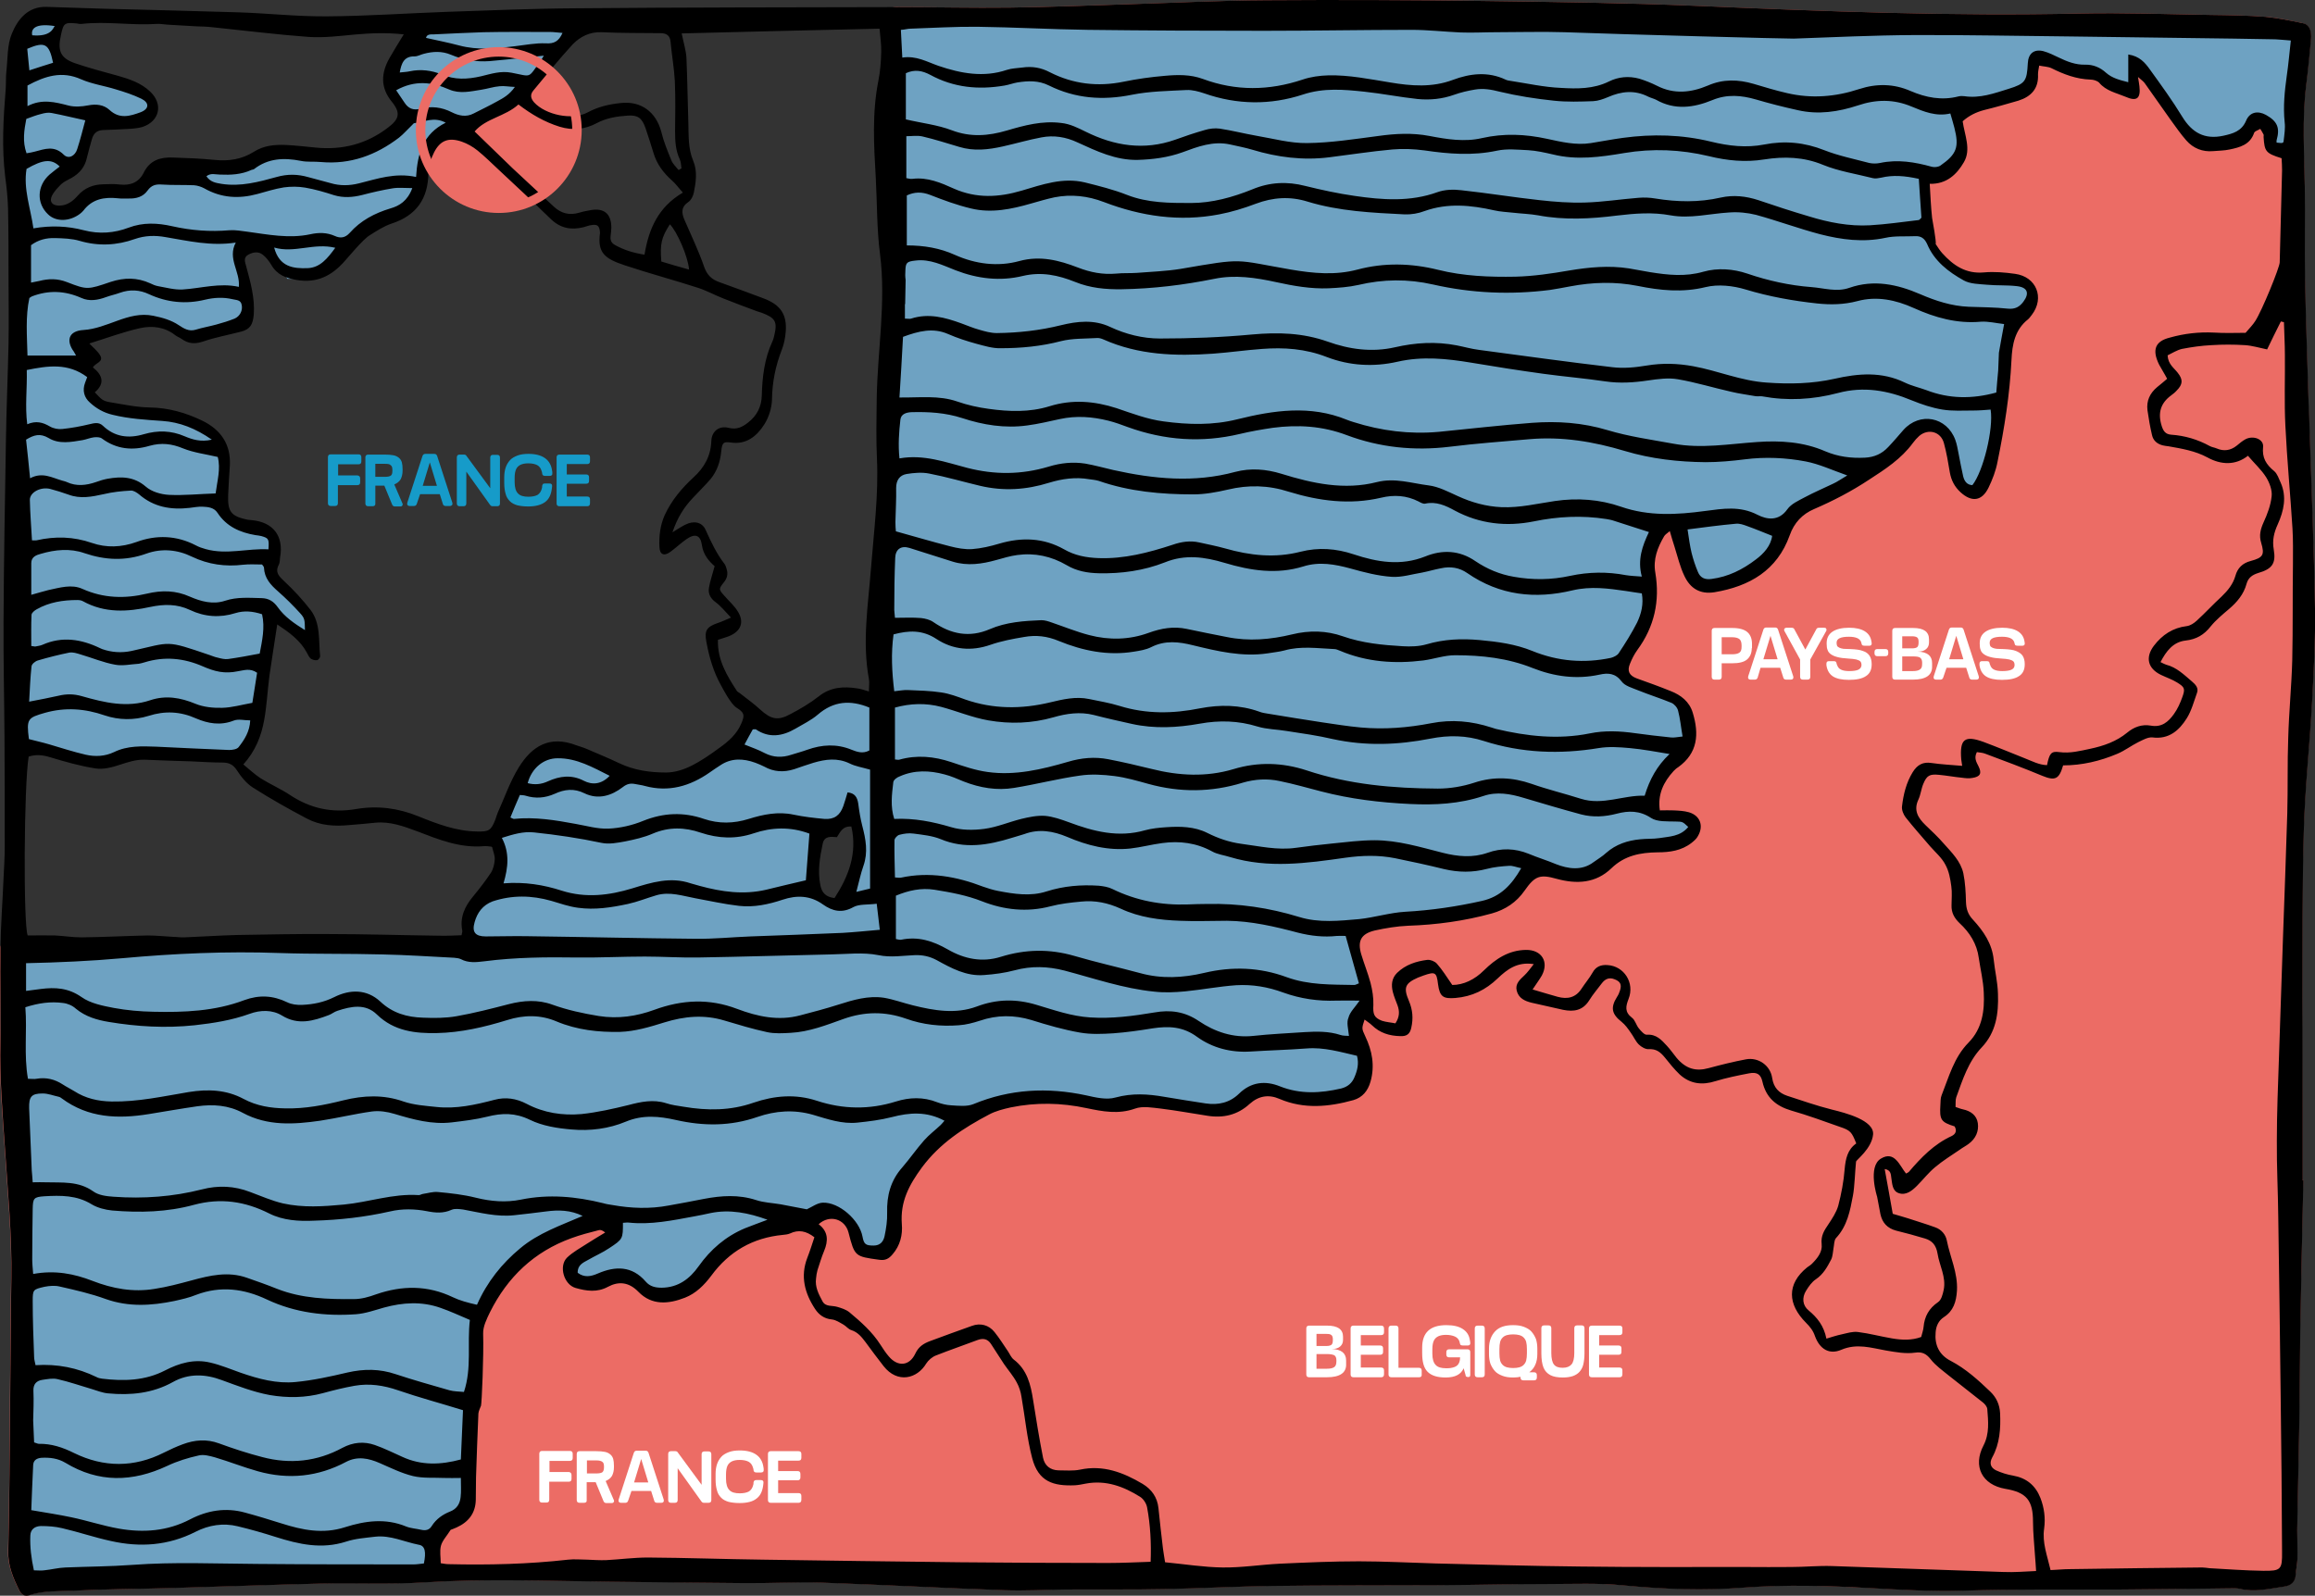 <?xml version="1.0" encoding="utf-8"?>
<!-- Generator: Adobe Illustrator 19.1.0, SVG Export Plug-In . SVG Version: 6.00 Build 0)  -->
<svg version="1.1" id="Calque_1" xmlns="http://www.w3.org/2000/svg" xmlns:xlink="http://www.w3.org/1999/xlink" x="0px" y="0px"
	 viewBox="-509.8 1471.7 977 673.6" style="enable-background:new -509.8 1471.7 977 673.6;" xml:space="preserve">
<rect x="-509.8" y="1471.7" width="977" height="673.6" fill="#333333" stroke="none"/>
<style type="text/css">
	.st0{fill:#EC6C65;}
	.st1{fill:#6EA2C2;}
	.st2{fill:none;stroke:#EC6C65;stroke-width:4;stroke-miterlimit:10;}
	.st3{fill:none;}
	.st4{enable-background:new    ;}
	.st5{fill:#169BC9;}
	.st6{fill:#FFFFFF;}
</style>
<g>
	<path class="st0" d="M462.2,1969.9c-0.4,21.1-0.9,42.2-1.3,63.2c-0.2,12.8-0.2,25.6-0.4,38.5c-0.2,15.3-0.6,30.7-0.9,46
		c-0.1,4,0.2,8.1,0.1,12.1c0,2.2-0.5,4.3-0.7,6.5c-0.2,3.3-2.1,4.8-5.1,5.2c-6.2,0.9-12.3,2.4-18.6,0.9c-1.3-0.3-2.7-0.2-4-0.2
		c-15.5,0.2-31,0.4-46.5,0.5c-22.1,0.2-44.2-0.2-66.3,0.5c-13.2,0.4-26.2-0.4-39.3-1.1c-17.7-0.9-35.4-1.5-53.1-0.2
		c-16.8,1.2-33.7,0.7-50.5-0.9c-10.7-1-21.6-0.6-32.3-0.6c-15.7,0-31.4,0.4-47.1,0.5c-23.1,0.1-46.2,0-69.3,0.3
		c-14.8,0.2-29.7,1-44.5,1.3c-14.2,0.2-28.3,0.1-42.5,0.2c-8.6,0.1-17.2,0.6-25.8,0.3c-25.8-0.9-51.6-2.3-77.4-3.2
		c-10.8-0.4-21.6,0.3-32.4,0.2c-19.2-0.1-38.5-0.5-57.7-0.6c-25.8-0.3-51.6-1.2-77.4,0.3c-14.5,0.9-29,0.1-43.5,0.5
		c-21.4,0.5-42.8,1.3-64.2,1.9c-13.5,0.4-27,0.5-40.5,1.1c-6.2,0.3-12.5-0.1-18.5,1.9c-1.8,0.6-3.3-0.1-4.2-1.9
		c-2.6-5.3-4.9-10.5-4.7-16.8c0.6-21.4,0.6-42.8,0.8-64.3c0.2-16.9,0.2-33.7,0.5-50.6c0.3-18.4-1.5-36.7-2.7-55
		c-1-14.9-2.4-29.9-1.9-44.9c0.4-13.1-0.2-26.3,0-39.4c0.2-9.9,21.7,29.2,22.1,19.2c0.2-4.4,29.3,16.6,29.3,12.2
		c0-15.3,61.8,30.2,61.7,14.9c-0.1-16.5,110.6,22.9,110.7,6.3c0.2-25.3,90.9,85.8,91.3,60.5c0.2-13.6,0.9-27.3,1.1-40.9
		c0.2-9.6,0-19.2,0-28.8c0-9.4,0-18.9-0.2-28.3c-0.1-4.5-0.7-9.1-1.2-13.6c-1.5-12.3,44,48.7,45,36.4c0.2-2.5,0-5.1,0.3-7.5
		c0.6-5.3,0.3-11.1,2.3-15.9c2.5-6.1,6.8-11.4,14.6-11.3c8.3,0.2,16.5,0.6,24.8,0.8c18.7,0.5,37.4,0.8,56.1,1.5
		c12.5,0.4-19.9-71.4-7.5-71.5c16.9-0.1,33.7-1.3,50.6-1.9c18.2-0.6,36.4-1.4,54.6-1.5c45-0.3-222.7-327.9-177.6-328
		c16,0,32,0.4,48.1,0.2c16.5-0.2,33.1-0.9,49.6-1.4c19.6-0.6,39.1-1.5,58.7-1.7c30-0.2,60.1-0.1,90.1,0.3
		c30.7,0.4,61.4,0.8,92.1,2.1c53.6,2.3,107.2,4.4,160.9,3.2c18.4-0.4,36.8,0.3,55.2,0.6c7.7,0.1,15.5,0.2,23.2,0.8
		c5.3,0.4,10.6,1.6,15.8,2.7c2.7,0.6,3.8,3.2,3.4,7c-0.7,6.4-1.2,12.8-2,19.1c-1.8,14.3-0.8,28.6-0.6,43c0.2,12.6-0.1,25.3,0.1,37.9
		c0.3,17.7,1,35.4,1.5,53.1c0.1,4.6,0.3,9.1,0.5,13.7c0.8,24.4,1.8,48.9,2.2,73.3c0.2,13-0.5,26-1.2,38.9c-1,18.2-3,36.3-3.5,54.5
		c-0.7,24.1-0.5,48.2-0.6,72.4c-0.1,15.2,0,30.4,0.1,45.6c0,9.9,0,19.9,0,29.8C462,1969.9,462.1,1969.9,462.2,1969.9z"/>
	<path class="st1" d="M447.3,1484l-582-2.1l1.5,71.1l-1.8,108v107.3l-19.3-3.8l-9.7,6l-18.3,7.1l-9.6-4.8l-9.2,14.6l-24.8,13.2
		l-18.7-1.1l-21.3-9.2l-10.9-1.1l-11.7,7.9l-12.6,25.7l3.1,5.9v12.5l-13.8,14.9l1.9,14.7l-194.1,1.8v67.7l4,116.7v71.3l2.8,10.9
		l13.3-2.1h105.7l51.2-2.2v-8.4l3.1-11.4l11.9-7.6v-17.9l1.9-26.4l1.8-34l7.2-14.9l17.3-17l19.7-8l11.1-2.6v6.6l-13.3,9.5l-3.5,6.6
		l9,4.9l8.4-3l9.6,1.1l9.7,6.6l12.6-3.8l9.9-9.8l13.2-11l19-5.5l10.2-3.7l11.3-2.4l5.5,4.9l4.8,10.8l8,2.7l4.6-4.1l0.6-18.6l8-11.8
		l9.5-14.6l15.4-10.5l23-5.9l19.8-0.4l18.7,2.9l11.3-2.6l32.6,4.7l13.9-6.5h8.3l19.5,3l15-4l4.8-11.8l-5.5-16.1l3.6-6.2l2.6-5.9
		l-5.5-22.3l1.9-5.5l11.6-5l35.9-4.5l17.9-7.7l10.6-10.1l19.4,3.3l11-6.1l13.3-6.4l19.2-2.6l3-6.1l-4.9-4.2l-11.2-1.5l-1.1-4.8
		l2.6-9.8l9.8-10.6l3.8-9.7l-5.5-11.4l-12.7-6l-10-5.9l-2.2-4l12.1-19.4v-12.8v-15.8l6.2-10.1h6.6l3.6,15.7l7.4,8.6l10.4-2.3
		l11.9-6.3l8.4-10.6l7.3-12.1l11.4-7l16.1-7.3l16.8-11.7l8.9-9.9l7.2,0.7l5.5,6.6l2.3,14.9l4.6,6.7h5.5l4.6-13.7l5.2-49.3l5.9-11.5
		l5.9-9.7l-4-5.8h-15.4l-10.6-4.4l-9.3-6.5l-5.5-14.5v-17l9.5-3.9l6-7.1l-2.5-14.7l3.8-4.1l16-3.2l9.4-6.9l4.2-8.6l2.9-2.7l11,6.2
		H374l9.1,5.6l8.4,1.3l-1.1-4.7l2.2-5.6l13.5,17.4l11,17h8.8l10.6-3.7l5.9-7.6l4.8,2.7l1.8,7.9l4.4,4.8h4.4l3-49.9L447.3,1484z
		 M-152.1,1849.1l-5.9,5.1l-8-7.7v-8.3l1.7-15.3l7.4-0.6l7.1-9l2.9,17.4L-152.1,1849.1z"/>
	<polygon class="st1" points="-301.2,1481.4 -334.3,1482.8 -339.3,1490.6 -345.6,1501.4 -344.5,1512 -337.3,1520 -347.1,1529.7 
		-365,1537.4 -387.4,1537.4 -398.6,1538.5 -411.9,1543.8 -441.5,1542.3 -452.8,1553.4 -468.6,1553.4 -482.1,1562.5 -488.1,1558.8 
		-490.2,1549.9 -478.8,1539.7 -472,1526.4 -469.3,1522.6 -453.2,1522.2 -447,1519.3 -447,1511.7 -469.2,1504.9 -484.3,1498.9 
		-487.4,1490.6 -481.5,1478.4 -496.3,1477.4 -501.5,1485.2 -504.2,1536 -501.5,1571.4 -504.2,1747.3 -499.7,1787.7 -468.2,1794 
		-455.4,1790.4 -422.5,1790.4 -406,1790.4 -401.3,1771 -396.4,1729.8 -377.9,1747.2 -377.6,1737.5 -384.5,1725 -394,1713.7 
		-394,1699.4 -401.2,1693.6 -413.5,1690.6 -417.2,1683 -415.8,1671.3 -417.4,1657.9 -425.4,1651.5 -445.2,1645.6 -465.3,1643.9 
		-472.1,1637.2 -468.7,1632.8 -472,1625.9 -472,1621.7 -475.4,1614.2 -455.2,1607.4 -438.8,1608 -429.7,1614.2 -408.9,1608 
		-404.3,1600.1 -409,1577.7 -404.3,1575.8 -396.4,1578.3 -388.5,1589.4 -381,1589.4 -372.2,1585.9 -356.6,1569 -333.9,1556 
		-330,1536.1 -321.7,1528.7 -312.7,1525.7 -296.6,1515.7 -285.7,1507.5 -272.3,1492.3 -265.4,1482.3 	"/>
	<polygon class="st0" points="-330.7,1539.7 -323.7,1528.7 -312.7,1525.6 -299.3,1517.3 -280.5,1499.6 -268.6,1514.4 -266.7,1532 
		-273,1546.5 -284,1555.9 -299.3,1559.6 -317.5,1554.1 	"/>
	<path d="M467.2,1728.6c-0.4-24.5-1.4-48.9-2.2-73.3c-0.1-4.6-0.3-9.1-0.5-13.7c-0.5-17.7-1.2-35.4-1.5-53.1
		c-0.2-12.6,0.1-25.3-0.1-37.9c-0.2-14.3-1.2-28.7,0.6-43c0.8-6.4,1.4-12.7,2-19.1c0.4-3.8-0.7-6.5-3.4-7
		c-5.2-1.1-10.5-2.2-15.8-2.7c-7.7-0.6-15.5-0.7-23.2-0.8c-18.4-0.3-36.8-1-55.2-0.6c-53.7,1.2-107.3-0.9-160.9-3.2
		c-30.7-1.3-61.4-1.7-92.1-2.1c-30-0.4-60.1-0.5-90.1-0.3c-19.6,0.1-39.1,1.1-58.7,1.7c-16.5,0.5-33.1,1.2-49.6,1.4
		c-16,0.2-32-0.2-48.1-0.2c-45,0.1-90.1,0.1-135.1,0.5c-18.2,0.1-36.4,0.9-54.6,1.5c-16.9,0.6-33.7,1.8-50.6,1.9
		c-12.5,0.1-24.9-1.3-37.4-1.7c-18.7-0.6-37.4-1-56.1-1.5c-8.3-0.2-16.5-0.6-24.8-0.8c-7.8-0.2-12.1,5.2-14.6,11.3
		c-2,4.8-1.7,10.5-2.3,15.9c-0.3,2.5-0.1,5-0.3,7.6c-1,12.3-1.7,24.6-0.2,36.9c0.6,4.5,1.1,9.1,1.2,13.6c0.2,9.4,0.2,18.9,0.2,28.3
		c0,9.6,0.2,19.2,0,28.8c-0.3,13.6-0.9,27.3-1.1,40.9c-0.4,25.3-0.9,50.6-1,75.9c-0.1,16.5,0.3,33.1,0.4,49.6
		c0.1,15.3,0.1,30.6,0.1,45.9c0,4.4-0.3,8.8-0.5,13.1c-0.4,9.9-1.2,19.9-1.3,29.8c-0.2,13.1,0.3,26.3,0,39.4
		c-0.4,15,0.9,30,1.9,44.9c1.2,18.3,3,36.6,2.7,55c-0.3,16.9-0.3,33.7-0.5,50.6c-0.2,21.4-0.3,42.8-0.8,64.3
		c-0.2,6.3,2.1,11.5,4.7,16.8c0.9,1.8,2.4,2.5,4.2,1.9c6-2,12.3-1.6,18.5-1.9c13.5-0.7,27-0.7,40.5-1.1c21.4-0.6,42.8-1.4,64.2-1.9
		c14.5-0.3,29.1,0.4,43.5-0.5c25.8-1.6,51.6-0.6,77.4-0.3c19.2,0.2,38.5,0.5,57.7,0.6c10.8,0.1,21.6-0.5,32.4-0.2
		c25.8,0.9,51.6,2.3,77.4,3.2c8.6,0.3,17.2-0.2,25.8-0.3c14.2-0.1,28.3,0.1,42.5-0.2c14.8-0.3,29.7-1.1,44.5-1.3
		c23.1-0.3,46.2-0.2,69.3-0.3c15.7-0.1,31.4-0.5,47.1-0.5c10.8,0,21.6-0.5,32.3,0.6c16.9,1.6,33.7,2.2,50.5,0.9
		c17.7-1.3,35.4-0.8,53.1,0.2c13.1,0.7,26.1,1.5,39.3,1.1c22.1-0.7,44.2-0.4,66.3-0.5c15.5-0.1,31-0.3,46.5-0.5c1.3,0,2.7-0.1,4,0.2
		c6.3,1.5,12.4,0,18.6-0.9c3.1-0.4,4.9-1.9,5.1-5.2c0.1-2.2,0.6-4.3,0.7-6.5c0.1-4-0.1-8.1-0.1-12.1c0.3-15.3,0.6-30.7,0.9-46
		c0.2-12.8,0.2-25.6,0.4-38.5c0.4-21.1,0.8-42.2,1.3-63.2c-0.1,0-0.2,0-0.3,0c0-9.9,0-19.9,0-29.8c0-15.2-0.1-30.4-0.1-45.6
		c0.1-24.1-0.1-48.3,0.6-72.4c0.5-18.2,2.5-36.3,3.5-54.5C466.7,1754.6,467.4,1741.6,467.2,1728.6z M-125.5,1483.8
		c9.4-0.3,18.9-0.9,28.3-0.8c15.5,0.2,31,1.1,46.5,1.3c24.8,0.3,49.6,0.4,74.4,0.4c20.7,0,41.5-0.4,62.2-0.4
		c6.9,0,13.8,0.8,20.7,1.1c5,0.2,10.1-0.1,15.1-0.1c9.6,0,19.2-0.3,28.8,0c23.8,0.9,94.9,2.8,96.7,2.7c16.8-0.6,33.7-1.4,50.6-1.5
		c22.3-0.1,44.5,0.4,66.8,0.6c22.8,0.3,45.5,0.6,68.3,0.9c5.9,0.1,11.8,0.2,17.6,0.3c2,0.1,3.9,0.3,6.5,0.5
		c-0.6,5.2-1,10.1-1.7,14.8c-0.9,6.5-1.6,13-0.9,19.7c0.3,2.5-0.1,5-0.4,7.6c-0.1,1.3-0.3,1.3-3,1c0-0.3-0.1-0.7,0-1
		c1.5-5.3,0.3-8-4.5-10.7c-3.5-1.9-6.9-1.2-8.4,2.5c-1.9,4.4-5.5,5.4-9.6,6.3c-7.9,1.7-13.2-1.3-17.3-8c-4.2-6.9-9-13.5-13.7-20
		c-2-2.8-4.3-5.6-9.1-6.3c0,4.2,0,7.8,0,11.7c-3.6-0.9-6.8-1.7-9.4-4c-2.4-2.2-5.4-3.5-8.8-3.4c-4,0.1-7.6-1.3-11.1-3
		c-2.1-1-4.3-2.1-6.5-2.7c-4-1-6.4,1-6.6,5.1c-0.4,7.5-1,8.6-8.1,10.8c-6.1,1.9-12.1,4.1-18.7,3.1c-0.8-0.1-1.7-0.1-2.5,0.1
		c-7,1.8-13.7,0.5-20.2-2.3c-7.1-3.1-14.3-3.2-21.7-0.8c-10,3.3-20.1,4.1-30.4,1.7c-4.8-1.1-9.4-2.5-14.1-3.9
		c-6.5-1.9-12.9-2.1-19.3,0.7c-7.1,3-14.3,3.8-21.5,0.1c-2.4-1.2-4.9-2.2-7.5-3c-4.4-1.2-8.8-0.8-12.8,1.2
		c-6.5,3.2-13.4,3.1-20.2,2.7c-7.2-0.3-14.3-1.9-21.5-3c-0.7-0.1-1.3-0.2-1.9-0.5c-7.4-3.5-15-2.6-22.2,0.1
		c-8.8,3.3-17.6,2.6-26.5,1.1c-8.7-1.4-17.3-3.2-26.1-3c-3.6,0.1-7.4,0.6-10.9,1.8c-14.1,4.7-28.1,4.9-42.1-0.3
		c-5.2-1.9-10.6-1.8-16-1.3c-5.9,0.5-11.7,1.3-17.5,2.5c-10.8,2.2-21.2,1-31-4c-3.8-2-7.5-2.6-11.7-2c-2.2,0.3-4.4,0.3-6.5,1
		c-9.8,3.3-19.4,1.5-28.8-1.7c-4.9-1.7-9.4-4.4-15.3-3.5c-0.2-4.2-0.4-7.9-0.6-11.7C-127.8,1484.2-126.7,1483.8-125.5,1483.8z
		 M401.4,1625.6c1,1.9,2.2,3.7,3.4,6c-1.4,1.2-2.8,2.4-4.2,3.5c-3.1,2.6-4.6,5.8-4.1,9.8c0.5,3.5,1.1,7,1.9,10.4
		c0.5,2.4,2.2,3.8,4.5,4.4c0.8,0.2,1.7,0.3,2.5,0.4c5.6,1,11.2,1.9,16.4,4.7c5.8,3.2,11.9,3.4,17.1-0.7c2.8,3.3,5.7,5.9,7.7,9.1
		c1.4,2.3,2.6,5.4,2.3,8c-0.4,3.8-1.8,7.5-3.4,11c-1.3,2.9-2,5.5-1,8.7c1.5,5,0.8,6.2-4.4,7.6c-3.5,0.9-5.6,3-6.5,6.3
		c-1,3.5-3.2,6.2-5.8,8.7c-3.6,3.3-6.9,6.9-10.5,10.2c-1.2,1.1-2.7,2.1-4.2,2.3c-5.9,0.7-10.4,3.7-13.9,8.3c-3.7,4.9-2.6,9.6,3,12.3
		c2.3,1.1,4.7,1.9,6.8,3.2c3.2,2,3.5,2.6,2.2,6.2c-0.9,2.5-2,5-3.6,7.2c-2.3,3.2-5.1,5.7-9.8,4.8c-3.6-0.6-6.9,0.5-9.9,3
		c-4.5,3.7-9.9,5.6-15.6,6.8c-4.3,0.9-8.4,2-13,1.4c-3.5-0.5-4.2,0.6-5.2,5.5c-3.4-0.1-6.3-1.7-9.4-2.9c-5.8-2.3-11.5-4.7-17.4-6.9
		c-8-2.9-10.1-1.2-9.4,7.4c0.1,0.8,0.2,1.6,0.4,2.7c-4.6-0.4-8.8-0.6-12.9-1.2c-3.7-0.6-6.1,0.8-8,3.9c-2.7,4.4-3.9,9.3-4.5,14.4
		c-0.2,1.5,0.6,3.4,1.5,4.6c3.3,4.2,6.9,8.2,10.4,12.3c2.2,2.5,4.9,4.8,6.4,7.7c1.5,2.7,2.1,6,2.5,9.1c0.4,2.6,0.1,5.4,0.1,8.1
		c-0.1,3.1,1.2,5.4,3.4,7.5c4.3,4,7.3,8.7,8.1,14.7c0.7,4.8,1.9,9.6,2.1,14.5c0.4,7.7-0.6,15.3-6.4,21.2
		c-6.2,6.3-8.3,14.5-11.4,22.3c-0.5,1.2-0.4,2.7-0.5,4c-0.4,6.3,0.2,7.3,6,9.1c1.1,1.9,0.4,3.3-1.3,4.1c-7.4,3.4-12.9,9.1-18,15.1
		c-0.3,0.3-0.8,0.5-1.2,0.7c-2.7-3.3-4.8-9.8-10.6-6.3c-5.7,3.4-1.6,16.1-1.6,16.1c0.5,2.5,0.9,4.9,1.4,7.4c0.8,3.6,2.9,5.9,6.6,6.9
		c4.1,1,8.1,2.1,12.1,3.3c3.1,0.9,4.8,2.8,5.4,6.4c0.8,5.1,3.7,9.9,2.6,15.3c-0.4,1.9-1,4.3-2.4,5.2c-3.8,2.6-5.7,6-6.1,10.5
		c-0.1,1.3-0.6,2.6-1,4.2c-4,1.5-8.2,1.3-12.3,0.6c-4.8-0.8-9.5-2.1-14.4-2.7c-2.2-0.3-4.6,0.5-6.9,1c-1.9,0.4-3.8,1-6.4,1.8
		c-1.1-5.5-3.9-8.9-7.5-11.9c-2.6-2.1-2.9-5.4-1.1-8.3c1.1-1.8,2.5-3.8,4.2-4.9c3.1-2.1,4.8-5.2,6.4-8.3c0.7-1.4,0.7-3.2,1-4.8
		c0.3-1.4,0.2-3.2,1-4.2c4.8-5.1,6-11.6,7.2-18c0.7-3.6,0.9-10.6,1.3-14.3c0.1-0.8,6.6-5.4,7.2-11.5c0.5-6-11.7-9.1-17.4-10.5
		c-6.4-1.6-12.6-3.8-18.8-5.8c-3.6-1.2-5.8-3.5-6.4-7.6c-0.8-5.3-5.9-8.8-11.1-7.8c-5.3,1-10.5,2.3-15.7,3.7
		c-5.4,1.5-9.6,0.3-13.5-4.3c-1.4-1.7-2.6-3.5-4.1-5.1c-2.3-2.5-4.5-5-8.5-4.7c-1,0.1-2.4-1.5-3.3-2.6c-1.2-1.4-1.6-3.6-3-4.6
		c-3.1-2.4-2.6-4.8-1.4-7.9c2.7-6.8-1.9-13.9-8.9-14.3c-2.7-0.2-4.9,0.6-6.3,3.2c-1.3,2.3-3.1,4.4-4.6,6.7c-2.5,3.9-6,4.6-10.1,3.5
		c-3.4-0.9-6.7-2-10.6-3.1c1.5-2.3,2.8-4,3.9-5.9c3.1-5.8-0.1-10.9-6.7-10.8c-7.3,0.1-12.8,3.8-17.7,8.6c-4,4-8.7,6.2-13.4,6.2
		c-2.4-3.5-4.2-6.4-6.5-9c-0.9-1-2.7-1.7-4-1.6c-4.7,0.6-9.2,2-12.8,5.5c-2.3,2.3-2.5,5.1-1.8,8c0.5,2,1.3,3.8,2,5.7
		c0.9,2.5,0.9,4.9-0.9,7.6c-1.9-0.4-3.9-0.5-5.7-1.1c-3.4-1.3-3.8-2.9-3.6-6.6c0.1-3.1-0.4-6.3-1.2-9.4c-1.1-4.1-2.7-8-3.9-12
		c-1.7-5.7-0.1-8.7,5.7-10.1c4.6-1,9.3-1.8,14-2c12-0.4,23.8-2,35.4-5.2c5.7-1.6,10.4-4.7,13.8-9.6c4.4-6.3,6.5-7,13.6-5
		c8.4,2.3,16.5,1.9,23.1-4.5c5.6-5.4,12.2-6.6,19.5-6.7c5.1,0,10.1-0.7,14.3-4c1-0.8,2.1-1.7,2.7-2.9c2.5-4.3,0.9-8.6-3.8-10
		c-2.1-0.6-4.3-0.7-6.5-0.8c-1.8-0.1-3.6,0-5.8,0c-1-6.8,1.6-12,5.8-16.6c0.6-0.6,1.2-1.2,1.9-1.6c8.4-6,8.9-14.1,6.2-23
		c-1.4-4.7-5-7.5-9.4-9.2c-4.7-1.9-9.4-3.6-14.2-5.3c-3.2-1.2-4.2-3.1-2.9-6.2c0.8-2,1.8-4,3.1-5.8c7.2-9.8,9.6-20.7,7.6-32.6
		c-1-5.7,0.9-10.6,3.7-15.4c0.4-0.7,1.1-1.1,2.4-2.2c0.8,2.6,1.3,4.6,2,6.6c1.3,4.1,2.3,8.5,4.2,12.4c2.4,5.1,6.5,7.8,12.7,6.8
		c14.8-2.5,26.4-9.2,31.7-24c1.9-5.4,5.4-9,10.3-11.1c8.1-3.5,15.8-7.5,23.2-12.4c6.8-4.4,13.6-8.8,18.5-15.5c0.8-1.1,1.7-2.1,2.7-3
		c3.8-3.2,9.1-1.8,10.4,3.1c1.1,4,1.8,8.2,2.5,12.4c0.6,3.3,2,6,4.5,8.3c4.7,4.3,9,3.8,11.8-1.9c1.7-3.5,3.1-7.2,3.8-10.9
		c2.9-14.2,5.2-28.5,5.9-43c0.3-6.5,1.4-12.8,7-17.2c0.6-0.5,1.1-1.3,1.6-1.9c5.5-7.2,1.9-16.1-7.1-17.3c-4.3-0.6-8.8-1-13.1-0.6
		c-7.6,0.7-12.9-2.9-17.6-8.1c-1-1.1-1.8-2.4-2.8-3.9c0.4-0.7-1.3-9.8-1.5-11c-0.5-4.6-0.7-9.3-1-14.4c7.2,0.2,11.5-4.1,14.4-9.1
		c3.2-5.4,0.3-11.5-0.5-17.3c2.7-2.4,5.6-3.8,8.9-4.7c4.9-1.2,9.8-2.6,14.6-4c5.4-1.7,8.6-5.1,8.3-11.1c0-1,0.2-2,0.5-3.7
		c1.9,0.4,3.7,0.4,5.2,1.1c5.2,2.6,10.5,4.6,16.4,4.8c1.3,0,2.9,0.5,3.7,1.3c2.9,3.5,7.2,4.3,11,5.9c4.9,2.2,6.6,0.8,6-4.4
		c-0.1-1-0.3-2-0.6-3.9c1.4,1.3,2.3,1.8,2.9,2.7c3.6,5.1,7.2,10.2,10.8,15.3c2.2,3,4.3,6.1,6.7,8.8c2.9,3.3,6.8,4.9,11.3,4.5
		c2.3-0.2,4.7-0.2,7-0.7c4.3-0.9,8.6-2,10.3-7c0.3-0.8,1.7-1.1,2.6-1.7c0.5,0.8,1,1.6,1.4,2.4c0.1,0.3,0,0.7,0,1
		c0.4,6.2,0.9,6.9,7.6,9c0.1,1.6,0.2,3.4,0.2,5.1c-0.3,13-0.7,25.9-1,38.9c-0.1,2.3-7.5,20.4-10.3,24.7c-1,1.6-2.3,2.9-4.1,5
		c-4.1,0-8.8,0.2-13.4-0.1c-6.3-0.3-12.5,0.4-18.5,2.1C399.8,1615.7,398.3,1619.3,401.4,1625.6z M59.5,1909c-1.2-0.1-2.5,0-3.6-0.4
		c-4.9-1.6-10-1.5-15.1-1.2c-7.2,0.5-14.5,0.8-21.7,1.6c-8.5,0.9-16.2-1.7-23-6.3c-5.9-4-12-4.8-18.7-3.6c-9,1.5-17.9,2.7-27.1,2.1
		c-7.9-0.5-15.2-3.1-22.6-5.3c-8.6-2.6-16.8-2.5-25.3,0.7c-8.9,3.3-18,1.7-26.9-0.5c-4.1-1-8.1-2.5-12.2-3.2c-6.7-1-13,0.9-19.3,2.9
		c-5.3,1.7-10.7,3.1-16,4.5c-9.3,2.5-18.2,0.5-26.7-2.7c-11.8-4.5-23.3-3.9-35,0.4c-7.4,2.7-15.2,3.9-23.4,2.6
		c-6.7-1.1-13.2-2.5-19.6-4.8c-6-2.2-12.2-1.8-18.4-0.2c-7.3,1.9-14.7,3.8-22.1,5.1c-4.6,0.8-9.4,0.8-14.1,0.6
		c-6.7-0.2-12.8-1.9-18-6.8c-5.7-5.3-12.8-5.2-19.4-1.9c-4.4,2.2-8.9,3.1-13.6,3.3c-2.1,0.1-4.5-0.2-6.3-1.1
		c-6-2.9-11.8-3.2-18.1-0.9c-12.4,4.7-25.4,5.2-38.4,4.9c-5.5-0.1-11.2-0.6-16.6-1.6c-4.7-0.9-9.9-1.9-13.7-4.6
		c-5.6-3.9-11.1-4.2-17.3-3.4c-1.8,0.2-3.6,0.5-6.1,0.8c0-4.5,0-8.1,0-11.7c13.8-0.3,27.2-0.9,40.6-2.1c22-2,44-3,66.2-2.2
		c14.5,0.5,29,0.2,43.5,0.6c10.1,0.2,20.2,0.9,30.3,1.4c1,0.1,2.1,0.2,2.9,0.6c3.2,1.7,6.5,1.3,9.9,0.9c13.1-1.7,26.2-1.8,39.4-1.6
		c9.4,0.1,18.9-0.4,28.3-0.4c7.4,0,14.8,0.5,22.3,0.4c18.7-0.3,37.4-0.9,56.1-1.3c6.7-0.1,13.7-1,20.2,0.3c5.3,1.1,10.3,0.2,15.4,0
		c3.3-0.1,6.2,0.5,9.2,2.1c6.2,3.4,12.5,6.9,20,6.3c4.3-0.3,8.8-0.9,12.9-2c7.1-1.9,13.9-1.7,21,0.1c12.5,3.3,24.9,7.6,37.9,8.9
		c4.3,0.5,8.7,0.3,13-0.1c7.2-0.7,14.4-2.1,21.6-2.6c6.8-0.4,13.4,0.7,19.9,3.1c7.2,2.6,14.7,3.7,22.4,3.4c3-0.1,6,0,9.8,0
		c-2,2.9-4.1,4.8-4.7,7.2C58.4,1903.3,59.2,1906,59.5,1909z M-489.5,1562.2c3.3,3.2,9,3.1,13.4-0.2c0.5-0.4,1.1-0.9,1.5-1.4
		c3.7-4.9,8.8-5.8,14.5-5.2c1.5,0.2,3,0.1,4.6,0.1c3.2,0.1,6.1-0.7,8-3.4c1.6-2.2,3.4-2.7,6-2.5c4.5,0.3,9.1,0.1,13.6,0.3
		c1.4,0.1,3,0.6,4.3,1.3c7.2,4.1,14.6,4.5,22.4,2.4c3.7-1,7.4-2.2,11.2-2.8c2.9-0.4,6.1-0.4,9,0.1c4.1,0.7,8.2,1.9,12.2,3.2
		c4,1.2,7.9,0.9,11.9-0.1c4.2-1.1,8.5-2.1,12.8-2.8c2.4-0.4,4.9-0.1,8.3-0.1c-2,5.4-5.4,7.5-9.3,8.6c-6.6,2-12.5,5.1-17.1,10.3
		c-1.9,2.1-3.9,2.4-6.3,1.3c-3.4-1.5-6.8-1.5-10.4-0.7c-8.9,1.9-17.8,0.1-26.6-1.1c-2.5-0.3-5-0.8-7.5-0.6
		c-8.1,0.7-16.1,0.1-24.1-1.7c-6.2-1.4-12.3-1.7-18.4,0.6c-6.1,2.3-12.4,2.8-18.9,1.1c-6.9-1.8-13.9-2.1-21.3-0.8
		c-1.2-8.6-4.3-16.6-2.9-25.1c6.9-4,10.6-4.4,14-1c-1.4,1.1-2.9,2.2-4.3,3.4C-494.2,1550.1-494.5,1557.5-489.5,1562.2z
		 M-237.8,1579.2c-4.5-0.7-8.6-1.9-12.5-4.1c-1.6-0.9-2-2.1-1.8-3.8c0.1-1.2,0.3-2.4,0.3-3.5c0-5.8-3-8.4-8.7-7.4
		c-1.7,0.3-3.3,0.6-4.9,1.1c-4.1,1.2-7.6,0.3-10.7-2.6c-5.8-5.4-11.6-10.8-17.4-16.2c-5.3-5.1-10.6-10.3-16-15.5
		c4.8-5.6,12.9-6.3,18.5-11.4c5.5,4.2,11,7.4,17.4,9.4c5.6,1.7,10.7,1.1,15.6-1.5c4.1-2.2,8.6-2.9,13.1-3.2c4.3-0.3,6,1,7.5,5.2
		c1.2,3.5,2.3,7,3.4,10.6c1.4,4.7,4.2,8.4,7.8,11.6c1.5,1.3,2.6,2.9,4.6,5.1C-232,1559.1-236,1568.3-237.8,1579.2z M-219,1585.5
		c-4.3-1.2-8.1-2.3-11.7-3.4c-0.6-7.4,0-10.1,3.6-15.7C-224.2,1569.2-219.4,1580-219,1585.5z M-300,1514.5c-3.2,1.8-6.6,3.4-9.9,5.1
		c-3.2,1.7-6.4,0.9-9.2-0.5c-4.3-2.2-8.7-2.7-13.2-1.5c-3.1,0.8-5.2-0.1-6.8-2.6c-1.1-1.7-2.2-3.3-3.5-5.2
		c7.9-4.4,15.2-3.5,22.4-0.3c4.5,1.9,8.9,0.8,13.4,0.1c2.7-0.4,5.3-1.3,7.9-1.5c1.9-0.2,3.8,0.2,6.4,0.3
		C-294.8,1511.7-297.4,1513.1-300,1514.5z M-336.1,1524.7c0.4-0.3,0.7-0.9,1.1-1c4.2-0.5,8.4-2.9,13.3-0.2
		c-9.5,4.7-11.9,12.9-12.5,22.9c-8.9-1.9-16.4,0.8-24.1,2.7c-4,1-8,1.1-12-0.1c-3.1-0.9-6.2-1.6-9.3-2.5c-4.5-1.3-8.8-1.4-13.4-0.1
		c-7.6,2.1-15.3,4.2-23.4,2.9c-2.3-0.4-4.6-0.7-6.3-3.2c1.9-1.5,3.9-0.7,5.7-0.7c4.6,0.2,9.1,0,13.4-2c0.3-0.1,0.7-0.1,1-0.3
		c5.9-4.6,12.6-4.9,19.7-3.5c2.8,0.6,5.7,0.2,8.6,0.5c12.4,1.1,23.2-2.9,32.9-10.3C-339.5,1528.3-337.9,1526.4-336.1,1524.7z
		 M-368.3,1576.3c-3.3,4.5-6.4,8.4-11.7,8.6c-5.9,0.2-11.9-0.4-14.1-8.7C-385.5,1578.7-377.4,1574.1-368.3,1576.3z M-498.5,1627.9
		c8.9-1.8,17.4-3.1,25.5,3c-0.3,0.7-0.6,1.6-0.9,2.4c-1.2,3.2-0.4,6.2,2,8.3c2.7,2.5,5.8,4.3,9.6,5.2c6.9,1.7,13.9,2.1,21,2.6
		c7.3,0.5,14,3.1,20.9,7.9c-4.7,1.1-8.3-0.1-11.4-1.4c-5.8-2.5-11.4-2.6-17.3-0.9c-6.4,1.9-12.3,1.2-17.3-3.6
		c-1.7-1.6-3.6-1.1-5.7-0.6c-3.7,0.9-7.6,1.6-11.4,2c-1.7,0.2-3.8-0.2-5.3-1.1c-2.9-1.7-5.8-2.5-9.5-0.9
		C-499.3,1643.1-498.3,1635.8-498.5,1627.9z M-474.5,1611c-6.8,0.4-7.3,4.9-4.1,9.2c0.2,0.3,0.3,0.6,0.9,1.6c-7.1,0-13.6,0-20.5,0
		c-0.2-8.4-0.9-16.5,0.8-24.3c0.5-0.3,0.8-0.6,1.1-0.7c7.1-2.7,13.9-2.4,20.9,0.7c3.3,1.5,6.9,0.9,10.4-0.4c1.9-0.7,3.9-1.1,5.8-1.8
		c4.2-1.5,8.3-1.3,12.3,0.6c7.6,3.5,15.5,4.3,23.7,2.3c3.8-0.9,7.7-1.1,11.5-0.2c1.6,0.4,3.5,0.2,3.9,2.4c0.5,2.3-0.7,4.8-3,5.8
		c-2.5,1-5.1,1.8-7.7,2.5c-2.9,0.8-5.9,1.3-8.8,2.2c-2.8,0.8-4.9-0.5-7-1.9c-3.3-2.2-6.9-3.2-10.8-4c-5.4-1.1-10.2,0.3-15.2,2.1
		C-465,1608.8-469.7,1610.7-474.5,1611z M-409,1592.8c-8.1-1.8-15.8,0.6-23.7,1.1c-3.4,0.2-7-0.8-10.4-1.4c-1.1-0.2-2.3-0.7-3.3-1.2
		c-5.5-2.5-10.9-2.5-16.7-0.6c-9.7,3.3-9.9,3.4-18.4,0.1c-4.1-1.6-7.8-1.5-11.7-0.5c-0.9,0.2-1.9,0.4-3.5,0.7c0-3,0-5.6,0-8.2
		c0-2.5,0-5,0-7.6c3.1-2.3,6.5-3.1,10.1-3c3.5,0.1,7.2,0.2,10.5,1.2c7.9,2.3,15.6,1.9,23.2-0.8c4.3-1.5,8.6-1.6,13-0.8
		c9.6,1.6,19.1,3.9,29.6,2.3C-413.9,1580.9-408.4,1586.2-409,1592.8z M-489.3,1656.6c4.4,2.7,9.5,1.7,14.3,0.9
		c1.7-0.3,3.2-1,4.9-1.2c1.1-0.1,2.5-0.1,3.3,0.5c6.2,4.6,13,5.2,20.1,3.1c5-1.4,9.4-0.9,14.2,1.1c4.5,1.8,9.4,2.4,14.6,3.6
		c1.3,5-0.2,10-0.9,15.4c-6.7,0.2-13.2,0.9-19.7,0.6c-3.4-0.2-7.3-1.3-9.8-3.5c-5-4.3-10.4-4.3-16.1-3.3c-1.6,0.3-3.3,0.8-4.9,1.4
		c-4.1,1.4-8.2,1.9-12.3,0c-0.6-0.3-1.3-0.4-1.9-0.6c-4.3-1.2-8.4-3.8-13.6-1c-0.6-6-1.1-11.1-1.7-16.3
		C-495.5,1655.3-492.9,1654.5-489.3,1656.6z M-413.5,1749.9c-1.4,0.2-3-0.2-4.5-0.6c-1.1-0.2-2.2-0.7-3.4-1.1
		c-18.8-6.4-15.9-5.5-32.9-1.7c-4.3,0.9-8.4,0.6-12.4-0.8c-0.3-0.1-0.6-0.3-0.9-0.4c-7.9-3.8-16-5.1-24.3-1.4
		c-0.9,0.4-2,0.5-2.9,0.7c-0.3,0.1-0.7-0.1-1.8-0.2c0-4.5-0.1-8.8,0.1-13.1c0-0.9,1.3-1.9,2.2-2.4c5.3-3,11.1-3.9,17.1-3.9
		c0.8,0,1.7,0.1,2.4,0.5c9.2,5.1,18.8,4.5,28.5,2.4c5.7-1.2,11.2-1.3,16.7,1.3c6.1,2.9,12.6,3.4,19.2,1.3c3.6-1.1,7.3-0.8,11.2,0.5
		c1.3,5.7,0,11.2-1,16.6C-404.9,1748.5-409.2,1749.3-413.5,1749.9z M-401.3,1755.7c-0.7,4.2-1.3,8.6-2,12.7c-4.5,0.8-8.6,2-12.7,2.1
		c-3.8,0.1-7.9-0.3-11.3-1.7c-6.3-2.6-12.5-3.7-19.1-1.5c-9.8,3.3-19.3,1-28.8-1.7c-3.4-1-6.6-1-9.9-0.2c-3.9,0.9-7.8,1.6-12.4,2.5
		c0.3-5.6,0.5-10.2,1-14.9c0.1-1,1.6-2.2,2.7-2.5c4.4-1.3,8.8-2.4,13.2-3.3c1.5-0.3,3.3,0.3,4.9,0.8c4.8,1.4,9.5,3.4,14.5,4.3
		c3.2,0.6,6.6-0.2,10-0.4c0.8-0.1,1.6-0.4,2.4-0.6c8.4-2.6,16.6-1.8,24.6,1.7c2.3,1,4.7,1.9,7.2,2.3c2.4,0.4,5,0.3,7.4-0.2
		C-406.9,1754.7-404.3,1753.6-401.3,1755.7z M-399.3,1724.2c-5.2-0.1-10.4-0.6-15.5,1.1c-5.1,1.7-10.2,0.3-14.8-1.7
		c-6-2.7-11.9-2.8-18.2-1.3c-9.2,2.2-18.3,2-27.2-2c-4.6-2.1-9.6-0.5-14.4,0.5c-2.1,0.5-4.2,1.2-7.2,2c0-5,0-9.2,0-13.4
		c0-2.6,2.1-3.4,4-3.9c6.1-1.8,12.4-2.4,18.4-0.3c8.8,3,17.3,3.4,26.2,0.2c6.4-2.3,13.1-1.7,19.2,1.3c6.9,3.3,14.1,4.3,21.6,3.4
		c2.6-0.3,5.3-0.1,8-0.1c0.3,0.5,0.8,0.9,0.8,1.3c0.2,4.5,2.8,7.3,6,10.1c3.3,2.9,6.4,6,9.3,9.2c2,2.2,1.9,2.9,2,7.1
		c-4.5-2.8-8.6-5.6-11.5-9.7C-394.4,1725.5-396.4,1724.3-399.3,1724.2z M-396.5,1703.6c-8.8-0.5-17.6,2.4-26.5-0.1
		c-1.5-0.4-2.9-0.9-4.2-1.6c-8.1-4.2-16.6-4.5-25-1.4c-6.4,2.3-12.7,2.5-18.8,0.4c-7.8-2.7-15.5-2.9-23.4-1.1c-0.5,0.1-1,0-1.9,0
		c-0.3-5.8-0.8-11.4-0.9-17.1c0-3.2,4.6-5.6,8.6-4.6c2.6,0.7,5.2,1.5,7.7,2.4c5,1.9,9.9,0.9,14.9-0.2c3.7-0.9,7.6-1.3,11.4-1.5
		c1.1-0.1,2.5,0.8,3.5,1.6c6.2,5.4,13.5,6.6,21.3,5.7c1.8-0.2,3.7-0.6,5.5-0.5c2.3,0.1,4.8,0.3,6.3,2.6c3.8,5.8,9.5,8.3,16,9.4
		c0.8,0.1,1.7,0.2,2.5,0.4C-396.4,1698.9-396.2,1699.2-396.5,1703.6z M-490.8,1772.6c8.6-2.4,16.8-1.8,25.2,1.1
		c5.9,2,12.4,2.1,18.5,0.2c6.9-2.2,13.4-1.9,20.1,1.1c4.9,2.1,10.2,3.1,15.8,0.9c2-0.8,4.5-0.1,7-0.1c-0.2,4.7-2.4,8.1-4.9,11.3
		c-0.7,0.9-2.6,1.2-4,1.2c-10.3-0.4-20.5-0.9-30.8-1.4c-6-0.2-12.1-0.5-17.8,2.3c-3.8,1.8-7.9,2-11.9,1.1
		c-5.2-1.2-10.4-2.9-15.5-4.4c-2.7-0.8-5.5-1.4-8.5-2.2C-498.7,1775.1-498.1,1774.7-490.8,1772.6z M-398.3,1775.6
		c1.1-6.1,1.4-12.4,2.2-18.6c1-7.1,2.2-14.2,3.3-21.7c5.1,3.4,9.7,6.7,12.5,11.9c0.5,0.9,0.9,1.9,1.6,2.5c0.7,0.5,1.8,0.8,2.7,0.7
		c0.6-0.1,1.4-1.2,1.3-1.8c-0.7-6.6,0.3-13.8-4.1-19.5c-3.3-4.2-6.9-8.2-10.9-11.9c-2.3-2.2-4.2-3.8-2.4-7.2c0.4-0.8,0.4-2,0.5-3
		c1.6-8.9-2.8-14.8-11.7-15.7c-0.7-0.1-1.4-0.1-2-0.2c-7.1-1.5-8.5-3.4-8.2-10.7c0.2-4,0.4-8.1,0.7-12.1c0.5-9-3.8-15.2-11.6-19
		c-7-3.4-14.4-5.5-22.4-5.6c-5.5-0.1-11-1.3-16.5-2.2c-3.1-0.5-3.7-1.2-6.5-4.2c4.4-3.7,3.3-7.3-0.8-10.5c1.1-2,4.8-2.3,3-5.2
		c-1.1-1.8-2.8-3.1-4.5-4.9c7.4-2.3,14.3-4.9,21.5-6.5c5.1-1.1,10.4-0.5,14.9,3.1c0.8,0.6,1.8,0.9,2.6,1.5c2.8,2,5.5,2.2,8.9,1.1
		c5.2-1.8,10.7-2.8,16.1-4.2c3.9-1,5-3,5.4-7.2c0.5-7.1-1.4-13.7-3.2-20.4c-0.5-1.8-1.3-3.7,0.9-4.9c2-1.1,4.3-1.5,6.2,0.1
		c1.4,1.1,2.6,2.7,3.5,4.2c2.4,4.2,6.1,5.6,10.8,6.4c8.5,1.4,14.7-1.8,20.1-7.9c1.4-1.5,7.7-9.2,10.5-10.9c3-1.9,6-3.9,9.3-5
		c10.5-3.4,15.5-10.5,15.6-21.5c0-2.9,1.1-6,2.4-8.6c2.6-5.1,6.2-6.4,11.7-4.5c2.3,0.8,4.6,2.1,6.6,3.7c3.1,2.5,6,5.4,8.9,8.1
		c7.4,6.9,14.8,13.8,22,20.8c4.1,4,8.7,4.8,13.9,3.5c1.1-0.3,2.3-0.8,3.4-0.9c2.5-0.4,3.3,0.4,3.5,3c0,0.2,0,0.3,0,0.5
		c-1,7.9,1.6,10.6,10.5,13.5c10.2,3.4,20.7,6.2,30.9,9.5c3.7,1.2,7.1,3.1,10.7,4.5c4.7,1.9,9.4,3.6,14.2,5.4
		c0.6,0.2,1.3,0.4,1.9,0.6c5.9,2.2,6.8,3.8,5.3,9.9c-0.2,0.8-0.4,1.6-0.8,2.4c-3.3,7.2-4.2,14.9-4.4,22.6c-0.1,4.7-2,8.5-5.7,11.4
		c-2.4,1.9-4.8,3.2-8.3,2.3c-4-1-7.1,1.4-7.3,5.5c-0.2,6.3-2.9,11.2-7.5,15.4c-5,4.6-9.3,9.7-12.2,16c-1.9,4.3-2.4,8.8-2.2,13.3
		c0.1,3.4,2,4.1,4.7,2.1c2.3-1.7,4.4-3.7,6.7-5.3c3.6-2.5,5.9-1.8,6.5,2.4c0.6,4.2,3,6.9,5.4,9c-0.9,3.4-1.9,6.2-2.4,9.1
		c-0.4,2.4,0.5,4.4,2.8,6.1c2.2,1.6,4,3.9,6.5,6.5c-2.4,1-4,1.8-5.6,2.3c-4.6,1.6-5.7,3.1-4.8,7.9c1.2,6.5,3,12.8,6.3,18.6
		c0.5,0.9,3.9,7.6,6.4,9.2c3.3,2.1,3.6,3.1,2.1,6.6c-1.9,4.6-5.5,7.7-9.3,10.4c-3.8,2.8-7.7,5.5-11.9,7.6c-3.2,1.6-7,2.8-10.6,2.8
		c-6.7,0-13.4-0.9-19.7-3.9c-4.6-2.2-9.3-4.1-13.9-6.1c-1.4-0.6-2.9-1-4.3-1.5c-11.2-4.3-18.7,0.3-24.3,9.4c-3.7,6-6,12.8-8.9,19.2
		c-0.4,0.9-0.6,1.9-1,2.9c-1.8,4.5-2.7,5-7.6,4.9c-8.8-0.1-16.9-3.2-24.8-6.4c-8.6-3.5-17.2-4.6-26.2-3.1c-10.2,1.8-19.4-0.2-28-5.9
		c-3.9-2.6-8.3-4.5-12.3-7c-2.5-1.6-4.7-3.7-7.4-5.9C-401.9,1788.6-399.5,1782.3-398.3,1775.6z M-191,1793.7c1.3,0.5,2.5,1,3.7,1.6
		c4.1,2.3,8.3,2.5,12.7,1.1c2.7-0.9,5.4-1.9,8.1-2.7c5.1-1.5,10.1-2.2,15.3,0.3c2.4,1.2,5.1,1.6,8.6,2.6c0,16.7,0,33.1,0,50.2
		c-1.3,0.3-3.2,0.8-5.8,1.4c1.1-4.1,1.8-7.6,3-11c2-5.7,1-11.2-0.5-16.9c-0.8-3.1-1.3-6.3-1.7-9.4c-0.4-2.6-1.4-4.4-4.5-4.7
		c-0.6,2.1-1.2,4-1.8,5.8c-1.4,3.9-3.8,5.7-8,5.4c-4.4-0.4-8.7-0.9-13-1.8c-6.5-1.4-12.8-0.1-18.9,1.8c-6.4,2-12.7,2.1-18.9,0
		c-8.7-3-17.1-2.6-25.6,0.8c-4.6,1.9-9.8,3.1-14.7,3.3c-4.6,0.2-9.3-1.2-13.9-2c-8.6-1.6-17.2-3-26-2.1c-0.3,0-0.6-0.2-1.5-0.6
		c1.3-3.2,2.6-6.3,4-9.5c1.1,0.1,1.8,0.1,2.4,0.3c4.2,1.3,8.2,1,12.3-0.8c4.1-1.9,8.2-2.4,12.6-0.2c5.8,2.8,11.4,1,16.1-2.6
		c1.9-1.5,3.4-1.7,5.4-1.3c1.3,0.3,2.7,0.4,4,0.8c10,2.7,19,0.1,27.3-5.7c1.5-1.1,3.1-2.1,4.6-3.1
		C-201.2,1791.7-196.2,1791.8-191,1793.7z M-195.6,1786c1.2-2.3,2.4-4.4,3.5-6.4c0.7,0,1.1-0.1,1.3,0c5.6,3.8,11.2,2.9,16.7-0.3
		c3.2-1.9,6.6-3.5,9.4-5.9c6.7-5.8,13.8-6.3,21.8-3c0,6,0,12,0,18.1c-2.8,1.5-5.2,0.6-7.5-0.3c-6.3-2.6-12.5-2.2-18.7,0
		c-2.2,0.8-4.5,1.4-6.7,2.1c-3.9,1.3-7.6,1.2-11.3-0.7C-189.7,1788.2-192.4,1787.3-195.6,1786z M-157.6,1850.8
		c-3.7-0.4-5.4-2.3-6-5.5c-1.2-5.9-0.2-11.7,1-17.4c0.7-3.4,3.4-3,6-2.8c1.4-2.1,2.3-4.7,6.1-4.5
		C-147.9,1832-151.7,1841.7-157.6,1850.8z M-298,1825.4c4.8-1.5,9-2.8,13.6-2.3c9.5,1,19,2.4,28.4,4.4c3.2,0.7,6.7,0,10-0.6
		c4-0.8,8-1.7,11.7-3.3c6.8-2.9,13.5-2.7,20.2-0.4c7.5,2.5,14.8,2.8,22.3,0.3c7.7-2.6,15.5-2.9,23.6,0.1c-0.5,6.8-1,13.3-1.5,19.7
		c-5.5,1.3-11.2,2.6-16.8,4c-9.5,2.2-18.7,0.9-27.9-1.6c-1.3-0.4-2.6-0.7-3.9-1.1c-8.5-2.9-16.5-0.4-24.6,2.1
		c-9.8,3-19.7,4.2-29.8,1c-7.7-2.5-15.7-3.8-24.6-3.1C-295.3,1837.8-294.7,1831.7-298,1825.4z M-287.1,1802.3
		c1.7-6.4,6.8-10.5,12.6-10.5c8.1-0.1,14.8,3.8,22,7.4c-3.5,3.7-7.4,3.9-10.9,2.1c-5.2-2.7-10.2-2-15.1,0.2
		C-281.3,1802.8-284.1,1803.1-287.1,1802.3z M-277.1,1852c3.7,1.1,7.4,2.4,11.2,2.9c7.1,1,14.1-0.1,21.1-1.6c4.1-0.9,8-2.5,12.1-3.7
		c5.6-1.6,11,0.3,16.4,1.3c6.1,1.1,12.2,2.5,18.4,3.2c6.3,0.7,12.4-0.6,18.4-2.6s11.7-1.8,17,2c4.1,2.9,8.1,3.8,12.9,1.1
		c2.4-1.3,5.9-0.9,9.8-1.4c0.5,3.9,0.8,7.1,1.3,11c-5.7,0.5-10.6,1-15.6,1.3c-13,0.6-25.9,1-38.9,1.5c-7.8,0.3-15.5,1.1-23.3,1
		c-23.8-0.2-47.6-0.8-71.3-1.1c-5.7-0.1-11.5,0.1-17.2,0.1c-4.4,0-5.9-1.8-4.7-6c1.1-4,3.4-7.2,7.6-8.8
		C-293.7,1849.5-285.5,1849.6-277.1,1852z M-131.7,1868.1c0-6.2,0-12,0-18.3c5.3-2.2,10.6-3.4,16.3-2.5c6.8,1.1,13.5,2.3,20.1,4.9
		c9.2,3.6,18.9,4.7,28.8,2.1c4.2-1.1,8.6-1.6,13-2c5.8-0.6,11.2,0.5,16.7,3c7.9,3.7,16.5,4.8,25.1,5.1c6.6,0.3,13.1,0,19.7,0
		c10.2,0.1,20.1,2.4,29.9,5c5.5,1.4,10.9,2,16.5,1.4c1.3-0.1,2.6,0,3.7,0c1.9,6.9,3.7,13.3,5.6,20c-0.8,0.3-1.4,0.7-2,0.7
		c-9.6-0.2-19.2,0.1-28.5-3.3c-11.4-4.2-23-4.6-34.8-1.8c-8.9,2.1-18,2.6-27,0.1c-9.3-2.5-18.7-4.6-27.9-7.3
		c-10.4-3-20.6-2.8-30.9,0.4c-7.9,2.5-15.5,0.9-22.4-3.1c-6.3-3.6-12.5-5.6-19.7-4.1C-130.2,1868.5-130.7,1868.3-131.7,1868.1z
		 M38.5,1858.8c-12.7-3.9-25.6-5.8-38.9-5.5c-2.7,0-5.4,0.1-8.1,0.2c-11.1,0.4-21.8-1.6-31.8-6.5c-1.8-0.9-3.9-1.2-5.8-1.4
		c-7.4-0.5-14.8,0.1-22,2.4c-6.8,2.2-13.7,1.1-20.5-0.2c-2.1-0.4-4.3-1.1-6.3-1.8c-11.2-4.3-22.7-6.4-34.7-3.8
		c-0.6,0.1-1.3,0-2.5-0.1c-0.1-5.3-0.3-10.5-0.2-15.7c0-0.8,1.2-2.1,2.1-2.3c1.9-0.5,4-0.8,6-0.5c3.8,0.5,7.8,0.9,11.3,2.3
		c10.2,4.3,20.1,2.6,30.1-0.5c1.8-0.6,3.6-1,5.3-1.6c6.2-2.3,12.1-1.3,18.1,1.2c8.4,3.6,17.3,5.9,26.6,4.9c4.5-0.5,8.9-1.7,13.5-2.3
		c7.3-1,14.4-0.1,21,3.5c2.3,1.3,5.1,1.6,7.6,2.4c16.2,4.9,32.4,2.6,48.6,0.3c7.1-1,14.1-1.2,21.1,0.2c6.9,1.4,13.8,2.9,20.7,4.6
		c6,1.4,11.9,1.5,18-0.1c3-0.8,6.3-1.1,9.4-1.3c1.5-0.1,3.1,0.6,5.1,1c-4.1,7.1-8.7,12-16.5,13.8c-10.7,2.4-21.5,4-32.5,4.6
		c-6.5,0.4-12.9,2.4-19.4,3.1C55.5,1860.4,46.9,1861.4,38.5,1858.8z M184.3,1807.6c-9-0.3-17.7,4.2-26.9,1.3
		c-6.9-2.2-14-3.9-20.8-6.3c-8.1-2.8-16-3.2-24.2-0.5c-4.9,1.6-10.2,2.5-15.4,2.5c-18.8-0.1-37.4-1.7-55.4-7.7
		c-10.1-3.3-20.4-3.7-30.9-0.5c-11.4,3.4-23,2.8-34.5-0.1c-6.1-1.5-12.1-2.9-18.3-4.1c-5.7-1.1-11.3-0.6-17,1.1
		c-11,3.2-22.3,5.9-33.8,4.3c-5.3-0.7-10.4-2.5-15.5-4.2c-7.2-2.4-14.5-3.1-21.9-1c-0.4,0.1-1,0-1.8-0.1c0-7.2,0-14.4,0-21.9
		c6.5-1.8,13-2,19.5-0.3c6.7,1.8,13.1,4.5,19.9,5.7c9.2,1.6,18.4,1.3,27.5-1.3c5.5-1.6,11.2-2.4,16.9-1c5.4,1.4,10.8,2.6,16.2,3.8
		c9.5,2.1,19.1,1.6,28.6-0.1c8.3-1.5,16.3-1.3,24.4,1.2c3.9,1.2,8.3,1.2,12.4,1.9c6.5,1,13,1.9,19.4,3.4c13.8,3,27.5,2.5,41.2-0.2
		c7.7-1.5,15.1-1.4,22.5,1c15.9,5.1,32.1,5.7,48.5,3c4.2-0.7,8.7-0.4,13.1,0c5.6,0.5,11.2,1.6,16.8,2.5
		C189.5,1795,186.4,1800.7,184.3,1807.6z M202.4,1695.2c7-0.9,13.6-1.8,20.3-2.4c1.6-0.2,3.3,0.4,4.9,1c3.4,1.2,6.7,2.6,10.5,4.1
		c-0.5,4.1-3.5,7.5-6.9,10c-5.5,4.2-11.6,7.3-18.7,8.2c-2.8,0.4-4.7-0.5-5.7-2.9c-1.1-2.6-2-5.3-2.7-8.1
		C203.4,1702.2,203,1699.2,202.4,1695.2z M-127.7,1585.9c0.1-3.4,0.7-3.8,4.2-4.2c6.2-0.8,11.6,2,17,4.1c9.3,3.6,18.8,4.7,28.3,2.4
		c8-1.9,15.1-0.3,22.1,2.5c6.4,2.6,12.8,3.2,19.7,3.1c13.2-0.2,26.2-1.8,39.1-4.4c8.7-1.8,17.4-0.5,26.1,1.4
		c7.3,1.6,14.6,2.9,22.1,2.6c4.2-0.2,8.5-0.5,12.5-1.4c10.6-2.5,21-2.6,31.6-0.2c16.3,3.7,32.7,4.4,49.3,2.3c2.8-0.4,5.7-1,8.5-1.5
		c9.5-1.8,19-2.1,28.6-0.2c9.4,1.9,18.8,2.9,28.6,0.5c5.3-1.3,11.6-0.6,16.9,1c9.9,3,20,4.8,30.2,5.9c5.7,0.6,11.3,0.5,17-1
		c8.1-2.2,16.2-0.5,23.7,2.9c9.1,4.1,18.3,6.7,28.4,5.8c3.1-0.2,6.3,0.6,9.8,1c-0.8,4.3-1.5,8-2.2,12.1l-0.3,7.5
		c-0.3,3.4-0.6,6.3-0.8,9.3c-10.2,2.8-19.9,2.7-29.5-1c-3-1.1-6.2-1.8-9.1-3.2c-9.7-4.7-19.6-3.9-29.7-1.6
		c-9.4,2.1-18.9,2.3-28.6,1.6c-10.8-0.7-20.6-5-31-6.9c-6.6-1.2-13-1.4-19.6-0.3c-4.8,0.8-9.8,1.3-14.6,0.7
		c-18.8-2.2-37.5-4.8-56.2-7.3c-3.2-0.4-6.3-1.3-9.4-1.9c-8.8-1.7-17.4-1.2-26.1,0.8c-9.7,2.2-19.2,0.9-28.4-2.4
		c-10.5-3.7-20.9-4-31.9-3c-12.9,1.2-25.9,1.7-38.9,1.7c-7.2,0-14.4-1.8-21-4.9c-6.8-3.2-13.9-2.4-20.8-0.7
		c-8.9,2.2-17.9,3.2-27,3.3c-2.5,0-5-0.7-7.4-1.4c-2.6-0.7-5.1-1.8-7.6-2.7c-6.9-2.5-13.8-4.4-21.2-2c-0.6,0.2-1.3,0-2.6,0
		c0-2.3,0-4.1,0-6.1h0.1l0.2-10.2C-127.8,1588.5-127.8,1587.2-127.7,1585.9z M-117.2,1554c5.6,2.2,11.3,4.3,17.2,5.7
		c8.6,2.1,17.1,0.3,25.4-2.1c3.2-0.9,6.5-1.9,9.8-2.6c7.1-1.4,14.1-0.6,20.9,2c15.7,6,31.9,8.4,48.6,5.2c5.3-1,10.5-2.6,15.5-4.5
		c7.2-2.7,14.4-3.2,21.8-0.9c13.4,4.1,27.2,4.7,41,5.4c2.8,0.1,5.8-0.4,8.4-1.4c9.8-3.5,19.6-2.5,29.4-0.3c2.6,0.6,5.3,0.7,8,1
		c3.5,0.4,7.1,0.5,10.5,1.1c11.1,2.1,22.2,1.5,33.3,0.1c7.6-0.9,15-1.5,22.6-0.1c8.3,1.5,16.4-0.7,24.7-1.2c3.8-0.3,7.8,0.1,11.4,1
		c9.1,2.5,18,5.8,27.1,8.2c9,2.3,18.1,3.5,27.5,1.5c4-0.9,8.4-0.5,12.6-0.7c2.4-0.1,3.9,0.9,5,3.3c3,7.2,9,11.8,15.5,15.4
		c2.7,1.5,6.5,1.5,9.8,1.8c4.2,0.4,8.4,0.1,12.6,0.6c4.5,0.5,5.4,3,2.7,6.6c-1.6,2.1-3.4,3.2-6.5,2.9c-5.5-0.6-11.1-0.6-16.6-0.8
		c-7.2-0.3-13.9-2.5-20.4-5.3c-9.7-4.2-19.6-6.3-29.9-2.7c-5.4,1.9-10.7,0.1-16-0.3c-9.3-0.7-18.3-2.7-27.1-5.7
		c-5.9-2-12.5-2.5-18.5-0.8c-7.6,2.2-15,1.4-22.5,0.2c-3-0.5-6-1.1-9-1.6c-8.4-1.3-16.8-0.5-25.2,0.9c-7.5,1.3-15,2.4-22.6,2.6
		c-10.9,0.2-21.9-0.2-32.7-2.9c-11.3-2.8-22.7-3.1-34-0.1c-9.4,2.5-18.7,1.6-28.1,0c-24.3-4.2-19.2-5-46.5-0.3
		c-6.1,1-12.4,1.2-18.6,1.7c-2.9,0.2-5.7,0-8.6,0.3c-5.7,0.5-10.9-0.5-16.3-2.6c-7.8-3-15.8-5.1-24.6-2.7
		c-9.1,2.5-18.5,1.3-27.2-2.6c-6.4-2.9-13.1-4-20.3-4c0-7.2,0-14.1,0-21.1C-123.9,1552.7-120.8,1552.6-117.2,1554z M-127.3,1546.9
		c0-5.7,0-11.4,0-17.7c2.3,0,4.6-0.4,6.8,0.1c5.2,1.2,10.4,2.9,15.5,4.4c6.2,1.9,12.3,1.2,18.5-0.2c5.4-1.2,10.8-2.8,16.2-3.8
		c5.2-1,10.3-0.2,15.2,2.1c8.1,3.7,16.2,7.6,25.5,7.4c6.4-0.2,12.7-1,18.8-3.2c6.5-2.4,13-4.9,20.2-3.3c3.1,0.7,6.3,1.3,9.3,2.2
		c10.6,3.2,21.4,4.6,32.5,3.2c8.9-1.1,17.7-2.5,26.6-3.3c4.5-0.4,9.1-0.2,13.6,0.4c10.2,1.5,20.3,2.3,30.6,0.1
		c4.2-0.9,8.7-0.4,13.1-0.2c3.5,0.2,7,1,10.5,1.8c10.1,2.5,20,1.1,30.1-0.6c11.9-2,23.8-1.5,35.6,1.3c7.7,1.9,15.5,2.7,23.5,1.4
		c8.3-1.3,16.6-1.1,24.8,2.3c6.6,2.7,13.9,3.8,21,5.6c1.1,0.3,2.3,0,3.5-0.2c5-1.2,10-0.8,15.9,0.5c0.4,5.7,0.7,11.2,1.1,16.4
		c-0.6,0.6-0.9,1-1.2,1c-6.8,0.8-13.7,1.8-20.5,2.2c-8.8,0.5-17.5-1.2-25.9-3.8c-7.1-2.1-14.2-4.4-21.2-6.8
		c-5.2-1.7-10.5-2.3-15.9-1.1c-9.2,2.1-18.4,1.9-27.6,0.4c-2.3-0.4-4.7-0.5-7.1-0.3c-7.6,0.6-15.1,1.8-22.6,2
		c-6.4,0.2-12.8-0.3-19.1-1c-11-1.2-22-3-33.1-4.2c-3.3-0.4-6.9-0.3-10,0.8c-11.6,4.2-23.3,3.3-35,1.6c-7-1-13.9-2.5-20.8-4.2
		c-7.7-2-15.1-1.6-22.3,1.4c-8.4,3.4-17.1,5.8-26,5.8c-9,0-18.2,0-26.9-3.4c-5.8-2.3-11.9-3.8-17.9-5.3c-9.3-2.2-17.9,0.9-26.7,3.5
		c-9.5,2.8-18.9,3.4-28.6-0.9c-5.3-2.4-11.1-4.9-17.4-4.1C-125.6,1547.3-126.2,1547.1-127.3,1546.9z M283.6,1540.5
		c-1.4,0.3-3.1,0.3-4.5,0c-6.4-1.7-12.9-3-19-5.4c-8.3-3.3-16.7-4.1-25.3-2.4c-7.7,1.5-15.1,0.6-22.5-1.2c-12.3-3-24.7-3.3-37.2-1.6
		c-4.5,0.6-9,1.5-13.5,2.2c-6.3,1-12.5-0.5-18.5-1.8c-9.2-2-18.2-2.4-27.5-0.3c-7.3,1.7-14.8,0.5-22.1-0.9s-14.4-1-21.6,0
		c-10,1.3-20.1,2.9-30.1,3c-7.1,0.1-14.3-1.9-21.4-3.1c-5.1-0.9-10.2-2.2-15.4-3c-2.1-0.3-4.4,0-6.4,0.6c-4.2,1.2-8.4,2.6-12.5,4.1
		c-13.1,4.6-25.6,2.6-37.7-3.4c-3.3-1.6-6.5-3.3-10.4-3.7c-8-1-15.4,1-22.9,3.2c-7.8,2.3-15.3,2.9-23.2-0.1c-6-2.3-12.6-3-19.4-4.6
		c0-6.1,0-12.8,0-19.5c3.7-1.7,6.9-1.1,10.3,0.7c9.9,5.4,20.4,6.4,31.4,4.5c1.8-0.3,3.6-1,5.4-1.3c4.5-0.7,8.9-0.9,13.3,1.3
		c11.1,5.5,22.7,6.4,35,3.9c7.5-1.5,15.4-1.6,23.1-2c2.4-0.1,5,0.6,7.4,1.4c13.9,4.9,28,5,41.7,0.5c8.8-2.9,17.3-2.1,25.9-1.2
		c7.5,0.8,15,2.3,22.5,3.1c5.2,0.5,10.4,0,15.4-1.8c2.8-1,5.8-1.7,8.8-2.2c3.5-0.6,6.9,0,10.4,0.9c7.5,1.8,15.2,3,22.9,3.8
		c5.5,0.6,11.1,0.4,16.6,0.2c2.1-0.1,4.3-0.9,6.2-1.7c5.7-2.5,11.3-3.1,17-0.2c1,0.5,2.3,0.8,3.3,1.3c7.9,4.5,15.9,3.4,23.9,0.1
		c6.1-2.5,12.1-2,18.3-0.2c5.8,1.7,11.7,3.2,17.6,4.5c8.7,2,17.2,0.7,25.4-2c7.7-2.6,15.1-2.7,22.7,0.5c5.1,2.1,10.3,4.3,16.3,2.9
		c0.6,2.1,1.2,4,1.7,6c2.1,8.2,1,11.2-5.9,16c-0.9,0.6-2.5,0.8-3.6,0.5C298.3,1540.1,291.1,1538.9,283.6,1540.5z M-128.7,1613.9
		c6.5-2.4,12.6-4,19-1.2c3.9,1.7,7.9,3,11.9,4.1c3.4,0.9,6.9,2,10.3,1.9c8.6,0,17.1-0.8,25.5-3c4.8-1.2,10-1,15-1.3
		c1-0.1,2,0.2,2.9,0.6c14.8,6.6,30.4,7.1,46.2,6c6.9-0.5,13.8-1.5,20.7-2c9.3-0.7,18.3-0.1,27.3,3.4c9.6,3.7,19.8,4.3,29.9,2
		c10.5-2.4,20.8-1.3,31.1,0.4c10.1,1.7,20.3,3.3,30.5,4.7c8.7,1.2,17.4,1.9,26.1,3.2c6.1,0.9,12.1,0.5,18.1-0.4
		c4.1-0.6,8.5-1.2,12.5-0.5c7.6,1.3,15,3.6,22.6,5.3c3.3,0.8,6.6,1.2,9.9,1.8c1,0.2,2,0,3,0.1c10.8,2,21.5,1.4,32.1-1.4
		c10.8-2.9,21-1.1,31.1,3.1c4.2,1.7,8.6,3.2,13,3.9c4.2,0.7,8.7,0.4,13,0.4c2.5,0,4.9-0.2,7.3-0.4c1.3,8.1-3.1,26.1-7.7,31.9
		c-2.3-0.1-3.4-1.7-3.9-3.8c-0.7-3.1-1.3-6.3-1.9-9.4c-0.4-2-0.7-4-1.4-5.9c-3.6-9.8-15-11.9-21.9-4.2c-2.1,2.4-4.2,4.9-6.4,7.2
		c-2.6,2.8-5.8,4.3-9.8,4.5c-5.9,0.3-11.4-0.4-16.8-2.7c-9.2-4-19-4.6-28.8-3.9c-11.8,0.8-23.5,2.9-35.3,0.7
		c-9.3-1.7-18.7-3-27.7-5.7c-10.6-3.2-21.2-3.9-32-3.1c-13.1,1-26.2,2.5-39.3,3.8c-12.3,1.1-24.2-0.4-35.9-4.1c-1-0.3-1.9-0.6-2.9-1
		c-15.4-6.3-30.9-4-46.2-0.2c-10.4,2.6-20.7,2.3-31.1,0.9c-6.9-0.9-13.4-3.4-19.9-5.6c-9.3-3-18.7-3.8-28.3-0.8
		c-8.4,2.6-17,2.3-25.6,1.1c-4.5-0.6-9-1.6-13.3-3.1c-7.8-2.7-15.7-1.6-24.4-1.7C-129.6,1630.9-129.2,1622.4-128.7,1613.9z
		 M-129.8,1648.8c0.3-2.4,2.6-3,4.6-3.1c7.3-0.2,14.4,0.2,21.5,2.5c8.8,2.9,18,4.4,27.4,3.1c4.6-0.6,9.2-1.7,13.8-2.7
		c6.9-1.5,13.7-1,20.5,0.7c2.8,0.7,5.5,1.7,8.2,2.7c15.5,5.6,31.2,6.7,47.2,2.9c4.6-1.1,9.2-1.9,13.9-2.6c10.7-1.4,21-0.8,31.3,3.1
		c13.9,5.2,28.4,6.7,43.3,4.9c11.2-1.4,22.5-2.2,33.7-3.2c13.8-1.2,27.1,1,40.4,5c11,3.3,22.5,4.6,34,4.7c5.5,0,11.1-0.5,16.6-1.2
		c8.6-1.1,17.3-0.7,25.7,0.9c5.7,1.1,11,3.6,17.5,5.9c-2.6,1.5-4.2,2.7-6,3.5c-3.9,1.9-8,3.6-11.9,5.7c-2.6,1.4-5.8,2.8-7.4,5.1
		c-3.7,5.2-8.7,4.3-12.6,2.3c-7.4-3.8-14.5-2.6-22.1-1.6c-11.8,1.6-23.7,2.3-35.5-1.8c-8.9-3.1-18.4-3.8-27.9-2.4
		c-7.5,1.1-14.8,2.9-22.5,2.6c-6.6-0.3-12.6-2-18.5-4.7c-4-1.8-8.1-4-12.3-4.5c-7.2-0.9-14.2-3.3-21.8-1.4
		c-13.7,3.5-27.1,0.6-40.3-3.5c-6.5-2-13-2.5-19.5-0.8c-17.3,4.7-34.4,3-51.5-0.8c-3.9-0.9-7.8-2-11.8-2.7
		c-5.2-0.8-10.3-0.3-15.5,1.3c-11.4,3.4-22.6,3.5-34.3,0.5c-9.2-2.4-18.4-5.8-28.6-4C-130.8,1659.5-130.4,1654.1-129.8,1648.8z
		 M-131.6,1677.7c0-3.3,1.5-5.4,4.4-5.9c3.1-0.5,6.4-0.8,9.5-0.2c7.3,1.4,14.4,3.5,21.6,5.2c9.8,2.3,19.4,1.7,29-1.3
		c5.6-1.7,11.2-2.5,17-1.5c1.3,0.2,2.7,0.3,4,0.7c12.9,4.5,26.4,5.7,39.9,5.7c4.8,0,9.8-0.9,14.5-2c8.8-2.1,17.2-1.9,25.9,0.9
		c12.7,3.9,25.7,5.6,38.9,2.5c5.4-1.3,10.7-1,15.8,1.6c0.9,0.5,2,1.1,2.8,0.9c4.6-1,8.6,0.8,12.4,2.9c10.6,5.7,21.9,6.9,33.4,4.6
		c10.2-2.1,20.4-2.6,30.6-1c1.2,0.2,2.3,0.4,3.4,0.8c4.6,1.5,9.3,3,14.6,4.7c-2.8,5.9-4.9,11.7-3,18.8c-2.8-0.2-4.8-0.3-6.7-0.6
		c-7.9-1.5-15.7-1.4-23.6,0.3c-7.8,1.7-15.7,1.8-23.6,0.4c-6-1-11.4-3.3-16.3-6.6c-6.8-4.7-14.1-4.9-21.2-2
		c-10.3,4.1-20.3,2.4-30.2-0.9c-7.5-2.5-14.9-3-22.4-1.1c-10.9,2.8-21.4,1.6-31.9-1.4c-3.6-1-7.2-1.7-10.8-2.5
		c-3.9-0.9-7.7-0.3-11.4,1c-10.1,3.3-20.4,6-31.2,5.6c-5.2-0.2-10-1.1-14.5-3.7c-8.7-4.9-17.9-5.2-27.4-2.4c-3.7,1.1-7.5,2-11.4,2.3
		c-3.1,0.2-6.3-0.4-9.4-1.2c-7.5-1.9-14.8-4.1-22.8-6.3c-0.1-1-0.2-2.4-0.2-3.9C-131.8,1687.1-131.5,1682.4-131.6,1677.7z
		 M-132,1707.3c0.1-3.7,2.4-5.4,6-4.3c6.1,1.9,12.2,3.9,18.3,5.8c6.2,1.9,12.3,1,18.4-0.7c2.9-0.8,5.8-1.7,8.8-2.1
		c7.4-1,14.4,0.5,20.9,4.3c4.2,2.5,8.8,3.3,13.6,3.4c9.5,0.2,18.9-1.1,27.8-4.6c8.6-3.5,16.8-2.3,25.2,0.2c11,3.3,22,5,33.3,1.5
		c6.7-2.1,13.3-0.9,19.9,0.9c5.7,1.6,11.5,3.1,17.3,3.5c4.2,0.3,8.6-1.1,12.9-1.8c2.6-0.5,5.2-1.3,7.9-1.8c4-0.9,7.8-0.3,11.1,2
		c13.7,9.5,28.7,11.1,44.5,7.3c7.6-1.8,15.1-0.8,22.6,0.3c2.1,0.3,4.3,0.7,6.6,1c0.8,4.5-0.2,8.5-2,12.3c-2.3,4.5-5,8.8-7.8,13
		c-0.6,0.9-2.1,1.6-3.2,1.9c-11.3,2.4-22.4,1.5-33.2-2.9c-7.1-2.9-14.6-3.9-22.2-4.6c-7.7-0.7-15-0.4-22.5,1.8
		c-3.1,0.9-6.7,1-10,0.8c-8.6-0.5-17-1.3-25.3-4.2c-6.8-2.4-14.1-2.6-21.4-0.8c-9.1,2.2-18.3,3-27.6,1.1c-5.6-1.1-11.2-2.2-16.8-3.4
		c-5.6-1.2-10.8-0.3-16.3,1.7c-8,2.9-16.5,3.1-24.9,0.9c-5.4-1.4-10.5-3.5-15.8-5.3c-1.4-0.5-2.9-1-4.4-1
		c-7.4,0.3-14.9,0.8-21.8,3.8c-8.6,3.7-16.4,2.1-23.8-3c-1.4-1-3.4-1.5-5.2-1.7c-3.5-0.3-7-0.1-11-0.1c-0.1-1.7-0.3-2.5-0.3-3.3
		C-132.4,1721.8-132.3,1714.5-132,1707.3z M-132.7,1739.5c6.4-1.7,12.2-2,18.2,2c6.9,4.5,14.7,5.2,22.7,2.4
		c4.6-1.6,9.4-2.5,14.2-3.3c5-0.9,9.7-0.4,14.7,1.7c10,4.1,20.6,6.3,31.6,4.5c2.5-0.4,5.1-0.8,7.3-1.9c5.9-3,11.7-2.3,17.7-0.8
		c10.3,2.5,20.7,5,31.5,3.4c2.3-0.4,4.7-0.6,7-1.2c7-2,14.1-0.9,21.1-0.6c0.8,0,1.6,0.4,2.4,0.7c11.3,4.8,23.2,5.6,35.2,4.1
		c4.5-0.6,8.9-2.2,13.4-2.2c11.2,0,22.2,1.2,32.7,5.4c9.1,3.6,18.5,4.9,28.2,2.8c3.6-0.8,6.7-0.7,9.4,2.9c1.4,1.9,4.5,2.7,6.9,3.7
		c4.7,1.9,9.5,3.4,14.1,5.3c1.2,0.5,2.5,2,2.8,3.3c0.9,3.4,1.2,6.9,1.9,10.9c-2.1,0.2-3.6,0.6-5,0.4c-5-0.5-10-1.1-15.1-1.8
		c-6.4-0.9-12.8-1.2-19.1,0.1c-13.4,2.7-26.5,1.2-39.6-1.9c-0.7-0.2-1.3-0.4-1.9-0.6c-8.3-2.7-16.7-3.5-25.4-1.8
		c-9.8,1.9-19.7,2.7-29.7,1.8c-5.5-0.5-11-1.4-16.5-2.2c-7.5-1.1-15-2.4-22.5-3.6c-1.3-0.2-2.7-0.4-3.9-0.9
		c-8.2-2.9-16.5-3-24.9-1.4c-11.4,2.3-22.7,2.5-34-1c-4.2-1.3-8.5-2-12.8-2.9c-5.6-1.2-11.1,0.1-16.5,1.4c-12.1,2.9-24,2.9-35.8-1.2
		c-3.3-1.2-6.7-2.5-10.2-3c-4.6-0.7-9.3-0.8-14-1c-1.8-0.1-3.6,0.3-5.8,0.5C-133.4,1755.2-133.8,1747.6-132.7,1739.5z
		 M-132.8,1801.9c0.1-1,1.6-2.1,2.8-2.5c6.1-2.7,12.5-2.5,18.8-0.8c2.8,0.7,5.4,1.9,8.1,3c6.9,2.7,14,3.9,21.3,2.7
		c9.3-1.5,18.5-3.9,27.8-5.2c4.7-0.7,9.8-0.4,14.5,0.2c4.8,0.6,9.6,2,14.3,3.3c13.4,3.7,26.6,3.6,39.9-0.5
		c5.1-1.5,10.4-1.8,15.5-0.7c5.9,1.2,11.8,2.9,17.6,4.4c12.3,3.2,24.8,4.7,37.5,5.3c10.5,0.5,20.8,0,31-3.4
		c5.6-1.9,11.3-0.9,16.9,0.8c8.1,2.4,16.1,4.8,24.3,7c5,1.3,10,1,15-0.3c4.9-1.3,9.7-1.4,14.5,1.8c2.6,1.7,6.8,1.4,10.3,1.5
		c2.9,0.1,2.9-0.1,5.4,2.3c-3.4,4.1-8,4-12.2,4.7c-2.6,0.4-5.4,0.2-8.1,0.5c-5.3,0.5-10.2,2.1-14.3,5.7c-1.6,1.5-3.5,2.6-5.3,3.9
		c-5.1,3.9-11,2.8-15.9,0.9c-3.8-1.6-7.8-2.8-11.6-4.4c-5.7-2.3-11.5-2.5-17.3-0.4c-6.3,2.2-12.6,1.6-18.9,0
		c-9.5-2.4-18.9-5.3-28.8-5.3c-6,0-12.1,0.8-18.1,1.4c-5,0.5-10.1,1.1-15.1,1.8c-7.8,1.1-15.4-0.7-23.1-1.7
		c-5.1-0.7-9.7-2.3-14.3-4.6c-5.4-2.7-11.4-2.8-17.3-2.4c-3,0.2-6.1,0.5-9,1.3c-11.2,3.2-21.7,0.5-32.1-3.4
		c-3.3-1.2-6.7-2.4-10.1-2.7c-3.3-0.2-6.7,0.5-10,1.3c-5.2,1.3-10.3,3.5-15.6,4.2c-4.6,0.6-9.6,0.6-13.9-0.7
		c-7.8-2.3-15.6-3.9-24.1-3.5C-134.1,1812.2-133.4,1807-132.8,1801.9z M-138.6,1483.8c0.3,3.7,0.8,6.8,0.7,9.9
		c-0.1,4-0.4,8.1-1.2,12.1c-2.7,13.6-1.9,27.2-1.1,40.9c0.6,10.8,0.4,21.6,1.8,32.3c2.6,20.5-1.1,40.7-1.4,61.1
		c-0.1,8.4-0.3,16.9,0.1,25.3c0.7,15.4-1.3,30.7-2.5,46c-1.2,15.6-3.8,31.2-0.9,46.9c0.3,1.6,0,3.2,0,5.3c-2-0.6-3.4-1.1-4.9-1.3
		c-5.8-0.9-11.3-0.6-16.3,3.4c-3.7,2.9-7.8,5.3-12,7.5c-5.3,2.9-8.2,2.1-12.7-2c-2.7-2.5-5.7-4.6-8.6-6.9c-0.4-0.3-0.9-0.5-1.2-0.9
		c-4.2-6.5-8.3-13.1-8-21.6c1.7-0.6,3.3-1,4.8-1.6c5-2.1,6.4-6,3.5-10.5c-1.5-2.4-3.7-4.3-5.6-6.5c-2.4-2.7-2.5-2.8-0.1-5.8
		c1.4-1.8,1.7-3.6,1-5.7c-0.2-0.6-0.4-1.4-0.8-1.9c-3.4-4.4-5.7-9.3-8-14.4c-1.5-3.4-5.1-4-8.6-2.2c-1.6,0.8-3.1,1.8-5.4,3.2
		c2.1-6.2,4.9-10.6,8.6-14.5c2.5-2.7,5.2-5.3,7.6-8.1c2.7-3.4,4-7.3,4.4-11.7c0.4-3.6,0.9-4,4-3.6c6.7,1,11.1-2.8,14.2-7.7
		c1.9-3,3.1-6.9,3.2-10.4c0.1-7.4,1.5-14.3,4.2-21.2c0.9-2.3,1.4-4.9,1.6-7.4c0.6-7.4-2.2-11.5-9.5-14.2c-6.2-2.3-12.3-4.6-18.5-6.8
		c-3.2-1.1-5.2-3-6.4-6.4c-2.3-6.7-5.4-13.1-8.2-19.6c-1.4-3.1-1.7-5.7,1.6-7.9c1.1-0.8,1.9-2.4,2.2-3.8c0.9-4.4,1.6-9.1-0.2-13.4
		c-2.3-5.4-1.9-10.9-2.1-16.4c-0.3-9.1-0.4-18.2-0.8-27.3c-0.2-3.1-1.2-6.2-2-10.2C-193.7,1485.1-166.5,1484.4-138.6,1483.8z
		 M-255.9,1485.3c8.2,0.4,16.5,0.3,24.8,0.4c2.6,0,4.1,1,4.3,3.7c0.5,5.5,1.5,11,1.8,16.5c0.3,7.1,0.2,14.2,0.1,21.2
		c0,4.1,0.2,8.1,2,11.9c0.5,1.1,0.5,2.5,0.7,3.8c-0.4,0.2-0.8,0.4-1.2,0.7c-1.1-1.4-2.5-2.6-3.1-4.2c-1.6-3.9-3.2-7.8-4.2-11.9
		c-2.2-8.4-8.5-13.2-17.2-12.2c-4.9,0.5-9.6,1.6-14,4c-6.4,3.4-17.7,1-22.5-4.3c-1.4-1.6-1.8-3.2-0.3-5c5.5-6.6,10.9-13.3,16.7-19.6
		C-264.9,1487.2-261,1485.1-255.9,1485.3z M-326.5,1486.2c6.9-0.3,13.8-0.7,20.7-0.9c9.4-0.2,18.9-0.1,28.3-0.1
		c1.6,0,3.2,0.3,5.1,0.4c-1.6,3.6-3.6,4.6-7,4.4c-4.3-0.2-8.7,0.7-13,1.2c-7.9,1-15.7,1.8-23.6-0.3c-4.5-1.2-9.1-2.1-14-3.2
		C-329.7,1486.1-328.1,1486.2-326.5,1486.2z M-334.8,1495.5c1.3,0,2.6-0.8,3.9-1.1c3.8-1,7.6-1.2,11.4,0.4
		c5.2,2.2,10.7,3.1,16.3,2.7c5-0.4,10-1,15.1-1.5c2.3-0.2,4.6-0.5,7.8-0.8c-0.9,1.5-1.1,2-1.4,2.3c-5.5,7.4-3.4,6.6-12.2,4.9
		c-4.6-0.9-8.7,0.5-12.9,1.5c-5.7,1.3-11.1,1.6-16.7-0.8c-4.1-1.7-8.8-2.3-13.4-1.3c-1.3,0.3-2.6,0.3-4.2,0.5
		C-340.4,1498.4-339.3,1495.4-334.8,1495.5z M-484.1,1486.6c1.1-5.2,1.5-5.5,6.7-5c0.7,0.1,1.4,0.3,2,0.2c10.6-1.2,21.1,0.7,31.7,0
		c1.5-0.1,3,0.2,4.5,0.3c4,0.2,8,0.5,12,0.7c2.4,0.1,4.7,0.1,7.1,0.4c13.6,1.4,27.1,3.1,40.7,4.1c6.3,0.4,12.8-0.4,19.1-1
		c6.7-0.6,13.4-0.9,20.9-0.1c-2.3,3.8-4.2,6.8-5.9,9.8c-3.7,6.4-4.1,12.6,0.9,18.7c3.8,4.7,3.1,7.3-1.7,10.9
		c-9,6.9-19.2,9.5-30.4,8.4c-4.2-0.4-8.4-0.9-12.6-1.1c-4.8-0.2-9.4,0.2-13.6,2.9c-5.1,3.2-10.6,4-16.5,3.4s-11.8-0.8-17.7-1
		c-5.2-0.2-9.6,1.1-12.2,6.3c-2,4.1-5.5,5.6-10.1,5.1c-2.3-0.3-4.7-0.2-7.1-0.1c-4.2,0.1-7.8,1.5-10.7,4.8c-2,2.3-4.5,4.2-7.8,4.2
		c-2.9,0-4.3-1.6-3.1-4.1c0.9-1.9,2.5-3.5,4-5c1.2-1.1,2.9-1.8,4.3-2.6c3.4-1.9,5.7-4.7,6.5-8.6c0.6-2.6,1.4-5.2,2.1-7.8
		c0.7-2.4,2.1-3.7,4.7-3.8c3.7-0.1,7.4-0.3,11.1-0.5c1.8-0.1,3.7-0.3,5.5-0.8c7.3-2.4,8.9-9.7,3.2-15c-3.8-3.6-8.6-5.2-13.5-6.6
		c-6.2-1.7-12.3-3.3-18.4-5.4C-484.2,1496.2-485.6,1493.2-484.1,1486.6z M-480.7,1516.3c-5.8-1.5-11.4-3-17.5,0.2c0-3.3,0-5.9,0-8.7
		c7.4-4,14.5-6.3,22.7-2.6c4.6,2,9.7,2.7,14.5,4.2c3.7,1.1,7.4,2.3,10.9,4c3.4,1.7,3.3,4.3-0.4,5.7c-4.4,1.6-8.8,3-13.1-1
		c-2.4-2.2-5.6-2.6-9.1-1.9C-475.3,1516.7-478.2,1516.9-480.7,1516.3z M-486.7,1482.7c-0.7,0.8-1.4,4.6-9.5,3.9
		C-496.8,1483.9-495,1481.4-486.7,1482.7z M-487.4,1498.2c-3.3,1-6.3,2-10,3.2c-0.3-3.4-0.6-6.3-0.9-9.1
		C-490.8,1489.1-489.1,1490.1-487.4,1498.2z M-498.7,1521.9c2.2-0.8,4.2-1.6,6.3-2.1c1.4-0.4,3-0.7,4.4-0.4
		c4.8,0.9,9.5,2.1,14.2,3.1c-1.1,4.1-2.1,8.1-3.4,12.1c-0.9,3-3.7,4.4-5.7,2.4c-4-4-8-2.4-12.2-1.3c-1.1,0.3-2.2,0.5-3.5,0.7
		C-500.4,1531.4-499.6,1526.6-498.7,1521.9z M-497.7,1791.1c3-1,6-0.7,9.2,0.3c6.3,1.9,12.6,3.7,19.1,4.7c3.3,0.5,7-0.5,10.3-1.6
		c3.4-1.1,6.7-2.2,10.3-2.1c6.6,0.3,13.1,0.5,19.7,0.7c4.4,0.2,8.7,0.5,13.1,0.5c2.8,0,4.6,0.8,6.2,3.3c1.8,2.8,4.1,5.6,6.8,7.3
		c7.4,4.7,15,9,22.8,13.1c5.5,2.9,11.6,3.3,17.7,2.7c3.7-0.3,7.4-0.6,11.1-1c6.3-0.6,11.9,1.5,17.6,3.6c9.1,3.5,18.2,7.2,28.3,6.3
		c1-0.1,2,0.1,3,0.2c0.1,0,0.3,0.1,0.4,0.2c0.4,1.8,1.2,3.5,1.1,5.2c-0.1,1.9-0.6,4-1.6,5.6c-2.3,3.5-4.9,6.8-7.6,10.1
		c-3.5,4.2-5.6,8.8-4.5,14.4c0.1,0.4-0.2,1-0.3,1.9c-3.1,0.1-6.3,0.3-9.4,0.2c-15.7-0.2-31.4-0.7-47-0.7
		c-12.8-0.1-25.6,0.2-38.4,0.4c-7.4,0.2-14.8,0.7-22.2,1c-1.5,0.1-3-0.2-4.5-0.2c-3.7-0.2-7.4-0.6-11.1-0.6
		c-9.3,0.2-18.5,0.7-27.8,0.8c-3.7,0-7.4-0.6-11.1-0.8c-3.8-0.1-7.7,0-11.6,0C-500,1862.4-499.7,1802.9-497.7,1791.1z M-498,1927.1
		c-1.8-10.1-0.3-20.2-1.1-30.2c5.6-1.8,10.7-2.5,15.9-1.8c1.9,0.2,4,1.1,5.4,2.4c4.1,3.4,9,4.8,13.9,5.6c12,2,24,2.7,36.3,1.4
		c8-0.9,15.6-2.1,23.1-4.8c4.6-1.7,9.6-1.8,13.7,0.7c6.8,4.2,13.2,2.3,19.8-0.2c1.3-0.5,2.3-1.4,3.6-1.8c5.8-1.9,11.8-3.2,16.7,1.6
		c7.2,7,16.2,8,25.3,7.8c10.1-0.2,20-2.5,29.7-5.5c7-2.2,14-2.3,20.8,0.6c8.6,3.6,17.7,4.6,26.8,4.4c6.3-0.2,12.6-2.1,18.7-4
		c8.4-2.6,16.7-3.4,25.3-0.8c6,1.8,12,3.6,18,4.9c3.2,0.7,6.7,0.5,10,0.3c7.8-0.4,15.1-3.3,22.4-5.9c8.8-3.1,17.4-3.2,26.2-0.1
		c7.2,2.6,14.8,3.4,22.4,2.8c3-0.2,6-1,8.8-1.9c7.3-2.5,14.5-2.5,21.8-0.3c6.7,2.1,13.6,4.1,20.5,5.3c4.6,0.8,9.4,0.6,14.1,0.3
		c5.5-0.4,11.1-1.2,16.6-2.1c6.7-1,12.7-0.8,18.7,3.6c6.5,4.7,14.3,6.7,22.5,6.2c7.9-0.5,15.8-0.7,23.7-1.3
		c7.4-0.6,14.3,1.5,21.3,3.1c0.9,3.4,0.1,6.3-1.1,9.1c-1,2.4-2.8,4-5.6,4.7c-8.7,2-17.2,2.5-25.8-0.9c-6.2-2.5-12.2-1.9-17.3,3.1
		c-3.9,3.8-8.7,4.9-14.1,4.1c-5.8-0.9-11.7-1.8-17.5-2.8c-6.9-1.2-13.5-1.6-20.5,0.3c-3.8,1.1-8.4,0-12.4-0.9
		c-16.3-3.5-32.1-2.7-47.6,3.7c-2.7,1.1-6.3,0.7-9.4,0.5c-2-0.1-4-0.6-5.9-1.3c-5.8-2.3-11.7-2.1-17.4-0.3
		c-11.2,3.5-22.3,3.3-33.3-0.3c-9.1-3-18-2.2-26.8,0.8c-9.7,3.4-19.5,3.4-29.5,1.7c-2.5-0.4-5-0.7-7.4-1.5
		c-5.4-1.7-10.6-0.6-15.9,0.8c-6.5,1.6-13.2,3.1-19.8,3.8c-8,0.7-15.9-0.5-23.1-4.3c-4.4-2.3-8.9-3-13.7-1.7c-8,2.1-16.1,3.9-24.4,3
		c-4.7-0.5-9.5-0.8-13.9-2.3c-8.5-3-16.9-2.6-25.4-0.5c-8,2-16.1,3.6-24.5,3.4c-6.1-0.1-12-1-17.6-4c-7.3-3.9-15-4.2-23.1-2.9
		c-10.8,1.8-21.5,4.2-32.6,4c-5.7-0.1-11-1.3-15.8-4.4c-1.6-1-3.3-1.8-4.8-2.8c-3.4-2.2-7-3.1-11.1-2.4
		C-495.3,1927.3-496.4,1927.1-498,1927.1z M-491.8,1933.3c2.3,0,4.5,0.9,6.8,1.4c0.5,0.1,0.9,0.4,1.3,0.7
		c11.2,8.3,23.7,8.7,36.7,6.6c6.8-1.1,13.6-2.3,20.5-3.3c6.6-0.9,13.1-0.5,19.2,2.8c10.4,5.6,21.5,4.9,32.6,3.3
		c7.3-1.1,14.6-2.9,21.9-3.9c3.1-0.4,6.4,0.1,9.4,1c8,2.4,15.9,4.6,24.3,3.6c5-0.6,10.1-1.2,14.9-2.4c6.3-1.6,11.8-1.7,18,1.3
		c5.3,2.6,11.6,3.6,17.6,4.1c7.8,0.7,15.7-0.3,22.9-3.3c7.2-3,14.1-2.3,21.2-0.7c11.5,2.6,22.9,2.7,34.4-1.3
		c7.5-2.6,15.4-3.2,23.4-0.9c6.1,1.8,12.3,4,18.8,3.3c4.8-0.5,9.7-1.1,14.4-2.3c7.6-2,14.8-2.5,22.3,1.5c-0.6,0.7-1.1,1.3-1.6,1.8
		c-2.3,2.2-4.9,4.1-7,6.5c-3.2,3.6-6,7.7-9.2,11.4c-4.9,5.5-6.6,11.9-6.4,19.1c0.1,3.3-0.4,6.7-1.1,10c-0.5,2.2-1.8,3.9-4.6,3.9
		c-3.3,0-4.1-0.5-4.7-3.8c-1.3-7-9.9-14.6-16.8-14.3c-2.3,0.1-4.5,1.8-6.7,2.8c-3.5-0.7-7.2-1.4-11-2.1c-3.5-0.6-7.1-0.7-10.4-1.8
		c-7.4-2.4-14.6-1.9-22-0.5c-5,1-9.9,1.9-14.9,2.8c-7.9,1.5-15.8,1.2-23.7-0.2c-1.3-0.2-2.7-0.4-4-0.8c-11.4-2.8-22.8-3.9-34.6-1.5
		c-6.3,1.3-12.7,0.8-19.1-0.8c-5.2-1.3-10.6-1.9-16-2.4c-2.1-0.2-4.2,0.5-6.3,0.8c-0.7,0.1-1.3,0.6-1.9,0.5c-10.8-0.7-21,3-31.5,4
		c-8.6,0.8-17.2,1.4-25.7-0.5c-4.7-1.1-9.2-3.1-13.8-4.8c-6.7-2.6-13.5-2.9-20.4-1.1c-12.2,3.1-24.6,4-37.2,3.1
		c-3-0.2-6.4-0.6-8.7-2.3c-6.2-4.4-13.1-3.6-19.9-3.8c-1.7-0.1-3.3,0-5.6,0c-0.1-2-0.3-3.5-0.4-5c-0.4-8.8-0.7-17.5-1.1-26.3
		C-497.6,1934.7-496.6,1933.3-491.8,1933.3z M-185.9,1986.6c-3.4,1.3-6.5,2.4-9.5,3.6c-8.1,3.4-14.5,8.9-19.6,16.1
		c-3.7,5.2-8.5,8.9-15.5,9c-2.7,0-5-0.5-6.8-2.6c-5.8-6.7-12.8-6.6-20.2-3.4c-3,1.3-5.7,1.8-8.5-0.3c-0.1-3.3,2.3-4.3,4.5-5.5
		c2.9-1.7,6-3,8.8-4.9c5.8-3.8,5.8-4,5.8-10.7c0.8,0,1.6-0.2,2.4-0.1c9.4,1,18.4-0.9,27.6-2.6c2.3-0.4,4.6-0.9,6.9-1.4
		C-201.8,1982.1-193.9,1983.7-185.9,1986.6z M-314,2059.3c-2.2-0.2-4.3-0.2-6.1-0.7c-7.6-2.2-15.2-4.3-22.7-6.8
		c-6.8-2.3-13.4-2.3-20.4-0.7c-7.2,1.7-14.5,3.3-21.8,4c-8,0.8-15.7-1.3-23.2-3.9c-4.3-1.5-8.5-3.3-12.9-4.3c-6.7-1.6-13,0.2-19,3.3
		c-8.5,4.4-17.5,4.6-26.6,3.5c-0.8-0.1-1.7-0.3-2.4-0.7c-8-3.9-16.5-5.6-25.7-5c-0.2-1.2-0.6-2.3-0.6-3.4
		c-0.3-7.9-0.6-15.8-0.6-23.7c0-4.8,0.2-4.9,5-6c2.1-0.4,4.4-0.6,6.4-0.1c6.6,1.5,13.2,3,19.5,5.3c9.6,3.4,19.2,2.8,28.9,0.8
		c3.1-0.7,6.3-1.4,9.2-2.6c10.3-3.9,20.2-2.6,29.9,2c11.9,5.6,24.6,7.1,37.5,6.2c4-0.3,7.9-1.7,11.8-2.8c8-2.2,16-2.7,23.9,0.1
		c4.1,1.4,8.1,3.3,12.4,5.1C-312.7,2039-310.6,2049.1-314,2059.3z M-495.7,2058.8c-0.1-2.7,1.2-4.2,3.7-4.6c2.1-0.3,4.5-0.8,6.5-0.3
		c4.9,1.1,9.7,2.8,14.5,4.2c2.3,0.7,4.5,1.6,6.8,1.8c9.5,0.9,18.8,0,27.4-4.8c6.6-3.7,13.7-3.4,20.6-0.8c6.6,2.4,13.2,5,20.2,6.3
		c7.6,1.3,15.1,1.2,22.5-0.8c4.4-1.2,8.8-2.3,13.3-3.1c6.3-1.1,12.3-0.2,18.4,1.9c8.7,3,17.7,5.4,27.4,8.4
		c-0.3,6.6-0.6,13.6-0.9,20.8c-8.5,2.3-16.7,2.6-24.7-1.1c-3.8-1.7-7.6-3.6-11.6-5c-4.6-1.6-9.2-1.2-13.7,1.2
		c-10.7,5.8-22.1,7-33.8,3.9c-6.2-1.6-12.3-3.6-18.3-5.8c-5.2-1.9-10.2-1.5-15.3,0.4c-2.7,1-5.3,2.2-7.9,3.5
		c-12.6,6.4-25.4,6.3-37.9,0.2c-4.8-2.4-9.6-4-14.9-3.9c-0.5,0-0.9-0.3-2-0.6c-0.1-3-0.3-6.1-0.4-9.3
		C-495.7,2067.3-495.5,2063.1-495.7,2058.8z M-318.7,2019.3c-10.7-5.1-21.4-5-32.4-1.2c-3,1.1-6.2,2-9.3,2
		c-11,0.1-21.9-0.2-32.4-4.3c-4.2-1.7-8.5-3.2-12.8-4.7c-7.9-2.8-15.6-1-23.3,1.1c-5.2,1.4-10.4,2.8-15.7,3.6
		c-9,1.5-17.7-0.1-26.2-3.4c-7.7-3-15.8-4.6-25-2.9c-0.2-2.5-0.4-4.4-0.4-6.2c0-7.1,0.1-14.2,0.2-21.3c0.1-4.4,0.4-5,4.9-5.3
		c6.9-0.4,13.7-0.5,20,3.4c2.5,1.5,5.7,2.3,8.6,2.6c11.7,1,23.3,0.7,34.6-2.4c11.2-3,21.5-1.5,31.8,3.7c5.8,2.9,12.4,3.3,18.8,3
		c10.8-0.3,21.5-1.5,32.1-3.9c5.1-1.2,10.4-1.1,15.6-0.1c3.5,0.7,6.9,1,10.4-0.6c1.4-0.6,3.3-0.3,4.9-0.1c7.1,1.3,14.2,3.2,21.5,2.4
		c4.5-0.5,9-1,13.5-1.6c5.2-0.7,10.3-0.6,15.4,1.9c-9.2,4-18.7,7.2-26.4,13.7c-7.7,6.4-13.9,14.1-18.2,23.8
		C-312.5,2021.6-315.8,2020.7-318.7,2019.3z M-330.9,2131.7c-1.3,0.1-2.8,0.4-4.3,0.4c-22.1,0-44.2,0-66.2-0.2
		c-17.5-0.1-35-0.9-52.5,0.4c-9.4,0.7-18.9,0.7-28.3,1.1c-3,0.1-6,0.9-9,1.2c-1.3,0.2-2.6,0-4.3,0c-1.1-5.1-1.7-9.9-1.5-14.7
		c0.1-2.8,2.1-3.9,4.4-4c3,0,6.1,0.2,9,0.9c6.9,1.6,13.6,3.9,20.5,5.4c12.4,2.8,24.3,2,35.9-3.9c5.5-2.8,11.6-3.8,17.7-2.3
		c5.4,1.3,10.7,2.8,16,4.5c9.8,3.1,19.4,5.3,29.7,2c3.9-1.3,8.2-1.6,12.4-2.1c6.4-0.7,12.2,2.2,18.3,3.4
		C-330.4,2124.2-329.9,2126.8-330.9,2131.7z M-327.6,2115.9c-1,1.7-2.6,2-4.4,1.6c-2.1-0.5-4.4-0.6-6.4-1.4
		c-8.7-3.6-17.3-2.4-25.8,0.3c-9.3,3-18,1.2-26.8-1.6c-5.1-1.6-10.3-3.2-15.5-4.6c-8.1-2.2-15.8-0.9-23.1,2.9
		c-9.6,5-19.7,5.7-30,3.9c-6.8-1.2-13.4-3.4-20.1-4.8c-5.2-1.1-10.5-1.9-16.9-3c0.2-5.9,0.5-12.5,0.8-19c0.1-2.1,1.5-2.9,3.4-3.1
		c3.6-0.2,7,0.2,10.2,2.1c14,8.5,28.3,8.2,43,1.3c4.2-2,8.8-3.4,13.3-4.4c2.1-0.5,4.6,0.2,6.8,0.8c6.1,1.8,12.1,4.2,18.2,5.9
		c12.9,3.6,25.4,2.3,37.2-4c4.8-2.5,9.5-1.5,14.1,0.5s9.2,4.3,14.1,5.5c4.2,1,8.7,0.6,13,0.8c2.3,0.1,4.6,0,7.2,0
		c0,3.2,0.2,5.7-0.1,8.1c-0.3,2.8-1.6,5-4.5,6.1C-322.9,2111-325.7,2112.9-327.6,2115.9z M-24.2,2131c-6.1,0.2-12,0.5-17.8,0.5
		c-20.9,0-41.8-0.1-62.8-0.3c-27.7-0.3-55.3-0.7-83-1.1c-16.2-0.2-32.4-0.8-48.6-0.9c-5.9,0-11.7,0.8-17.6,1.1
		c-2.7,0.1-5.4-0.1-8-0.2c-2.7,0-5.4-0.3-8,0c-16.8,1.9-33.7,2.3-50.5,1.9c-1,0-2-0.2-3.3-0.4c0-2.5-0.5-5.1,0.1-7.4
		c0.6-2.2,2.4-4,4.1-6.7c0.3-0.1,1.4-0.5,2.5-1c5.1-2.3,8-6.1,8.1-11.7c0.1-3.2,0-6.4,0.1-9.6c0.3-8.9,0.6-17.9,1-26.8
		c0.1-1.1,0.7-2.2,1.1-3.3c0.3-0.8,1.2-21.1,0.9-30.4c-0.1-3,1.5-6.2,2.9-9.1c7.4-14.8,18.6-25.5,34.3-31.2
		c3.8-1.4,7.7-2.4,11.6-3.4c0.7-0.2,1.5,0,2.7,1c-2.5,1.5-5,3-7.5,4.6c-2.9,1.9-6.1,3.6-8.6,6c-3.6,3.6-1.3,11.4,3.6,12.8
		c4.6,1.3,9.1,2,13.7-0.5c4.5-2.4,8.8-2,12.8,2.1c5.7,5.9,12.8,5.2,19.7,2.5c4.6-1.8,8.1-5.3,11.1-9.3c7.5-10.2,17.5-16,30.2-17.2
		c1-0.1,2.1-0.2,3-0.6c3.6-1.7,6.8-1.1,10.3,1.6c-1,3-1.9,5.9-3,8.7c-3,7.8-1.1,14.9,3.3,21.6c1.6,2.4,3.8,4.1,7.1,4.4
		c1.7,0.2,3.3,1.3,4.9,2.2c1.2,0.7,2,1.9,3.3,2.3c2.8,0.9,4.4,3,6,5.1c2.5,3.4,5,6.8,7.6,10.1c5.9,7.5,14.2,5.3,18-1.1
		c0.9-1.4,2.5-2.8,4.1-3.4c5.8-2.3,11.7-4.3,17.5-6.5c2.4-0.9,4.3-0.5,5.7,1.6c1.9,2.8,3.6,5.7,5.5,8.5c1.8,2.6,3.9,5,5.4,7.8
		c1,1.8,1.7,4,2,6.1c1.5,8.6,2.3,17.4,4.5,25.8c2.6,10,8.9,11.9,18.1,11.5c1.5-0.1,3-0.4,4.5-0.7c8.5-1.6,16,1.2,23,5.6
		c1.4,0.9,2.6,2.8,2.9,4.4C-24.3,2115.5-23.9,2123.1-24.2,2131z M335.7,2135.3c-24.1-0.8-48.2-1.7-72.3-2.5
		c-5.7-0.2-11.5,0.4-17.2,0.4c-6.4,0.1-12.8,0-19.2,0c-23.3,0-46.6,0.1-69.8-0.2c-20.4-0.2-40.8-0.8-61.2-1.3
		c-10.8-0.3-21.6-0.9-32.3-0.9c-11.1,0-22.2,0.5-33.3,1c-8.1,0.4-16.1,1.7-24.2,1.6c-8-0.1-16-1.4-24.3-2.2c-0.3-2.2-0.7-4-0.9-5.8
		c-0.7-5.7-1.3-11.4-1.9-17.1c-0.5-4.6-2.9-7.9-6.7-10.2c-8.1-4.8-16.6-8.1-26.4-6c-2.9,0.6-6,0.3-9.1,0.3c-3.5-0.1-5.8-2-6.5-5.3
		c-1.6-8.1-2.9-16.2-4.2-24.4c-1-6.5-2.5-12.8-8.2-17.1c-1-0.8-1.6-2.2-2.3-3.3c-1.9-2.8-3.7-5.7-5.8-8.3c-2.4-3-6-3.9-9.5-2.6
		c-5.9,2.1-11.7,4.2-17.6,6.4c-2.7,1-4.9,2.3-6.3,5.3c-2.5,5.3-7.4,5.7-11.2,1.2c-1.3-1.5-2.4-3.2-3.5-4.9
		c-3.5-5.5-8.3-9.7-13.2-13.8c-1.4-1.1-3.3-1.7-5-2.2c-2.2-0.7-5,0.1-6.3-2.4c-1.6-3-3.2-6-2.7-9.6c0.1-1.2,0.3-2.4,0.6-3.5
		c0.9-2.7,1.7-5.5,2.8-8.1c1.8-4.3,1.8-8.2-2.3-11.3c4.6-4.2,11.1-2.3,12.6,3.5c2.6,10.1,2.7,10.1,12.9,11.5
		c2.6,0.4,4.1-0.4,5.7-2.3c3.2-3.7,4.3-8.2,3.9-12.8c-0.7-9.4,3-16.4,8.5-23.9c7.6-10.2,17.5-16.6,28.3-22.3c2.8-1.5,6-2.3,9.1-3
		c10.7-2.2,21.4-2,32.1,0.3c6.7,1.4,13.4,2.7,20.4,0.2c3.3-1.2,7.3-0.4,11,0c6.5,0.8,13,2,19.5,3c6.7,1.1,12.8-0.3,17.9-5
		c3.8-3.4,8-4.1,12.6-2.1c10.3,4.4,20.8,3.4,31.2,0.5c3.8-1.1,6.1-3.9,7.2-7.8c1.9-6.7,0.7-13-2.2-19.1c-1.6-3.4-1.5-3.4-0.3-7.1
		c1.1,0.9,2.2,1.5,3.1,2.4c3.4,3.3,7.4,4.5,12,4.6c2.5,0.1,4-0.7,4.6-3.5c0.9-4,0.6-7.6-1-11.4c-2.4-5.6-1.6-7.4,3.8-9.8
		c0.8-0.3,1.6-0.6,2.4-0.9c4.9-1.7,5.5-1.4,6.1,3.7c0.7,5.3,2.2,6.2,7.3,5.8c7.1-0.6,12.8-3.4,17.9-8.3c3.9-3.7,8.2-7.1,15.2-6
		c-1.5,1.9-2.6,3.5-4,4.8c-1.9,1.8-3.9,3.5-3.2,6.4c0.8,3.2,3.4,4.4,6.3,5.1c4.4,1,8.8,2,13.3,3c4.5,0.9,8.3,0.3,11-4
		c1.6-2.6,3.6-4.9,5.4-7.3c1.4-1.8,3.1-2.5,5.3-1.6c2.4,0.9,3.1,2.2,2.3,4.7c-0.3,1-0.7,1.9-1.3,2.8c-2.8,4.5-2.2,7.2,2,10.5
		c1.5,1.2,2.7,2.9,3.8,4.5c1.2,1.6,2,3.6,3.4,5c1.1,1.1,2.9,2.1,4.2,2c3.2-0.2,5,1.3,6.8,3.5c2,2.5,4,5,6.3,7.2
		c4.4,4,9.5,4.6,15.1,2.8c4.6-1.4,9.5-2.4,14.2-3.3c3.2-0.6,4.9,0.3,5.6,3.5c1.5,6.7,5.7,10.3,12.1,12.2c7,2,13.8,4.5,20.6,6.9
		c4.5,1.5,5,2.2,6.9,7c-3.7,2.6-4.5,6.5-4.9,10.9c-0.4,5.2-1.4,10.4-2.7,15.4c-0.8,2.8-2.6,5.5-4.2,7.9c-1.7,2.5-3.2,4.8-2.8,8.3
		c0.4,3.3-1.8,6-4.1,8.3c-0.6,0.6-1.3,1-2,1.5c-8.8,7.1-8.2,15.7-0.5,23.4c1.7,1.7,3,3.3,3.8,5.7c2,5.4,6,7.9,11.1,5.7
		c6.6-2.8,12.6-0.8,18.8,0.3c4.2,0.7,8.3,1.5,12.5,0.9c2.8-0.4,4.6,0.5,6.4,2.8c2.1,2.7,5.1,4.8,7.8,7c4.7,3.8,9.5,7.4,14.2,11.2
		c0.9,0.7,1.8,1.8,1.9,2.8c0.4,5.2,1,10.4-1.6,15.4c-4.6,8.8-0.6,16.6,9.2,18.3c9,1.5,11.7,4.9,11.7,13.9c0,5,0.6,10,0.9,15.1
		c0.1,1.7,0.3,3.3,0.4,5.7C344.7,2135.1,340.2,2135.5,335.7,2135.3z M457.6,1750.4c-0.3,10.9-1.4,21.9-1.7,32.8
		c-0.4,10.6-0.1,21.2-0.4,31.9c-0.5,17.4-1.2,34.7-1.8,52.1c-0.6,16.9-1.1,33.7-1.7,50.6c-0.4,11.8-0.9,23.6-0.9,35.4
		c-0.1,10.8,0.5,21.6,0.6,32.4c0.4,24.8,0.7,49.6,1,74.4c0.3,22.3,0.5,44.5,0.6,66.8c0.1,7.5-0.5,8.1-8,8
		c-7.6-0.1-15.2-0.7-22.7-1.1c-1-0.1-2-0.3-3-0.3c-18.7,0.2-37.4,0.4-56.1,0.7c-2.5,0-5,0.3-7.9,0.4c-1.4-6.1-3.6-11.6-2.7-17.6
		c0.6-4.4,0-8.8-1.6-12.9c-2.1-5.3-5.9-8.4-11.6-9.4c-2.4-0.4-4.9-1.2-7.1-2.2c-2.2-1.1-3-2.9-1.6-5.5c3.2-5.8,3.6-12.2,3.3-18.7
		c-0.2-3.6-1.6-6.6-4.1-9c-5.1-4.9-10.4-9.7-16.7-13c-4.9-2.5-6.9-6.7-6.4-12.1c0.2-2.6,1.2-4.9,3.5-6.4c4-2.6,5.2-6.4,5.5-11.2
		c0.4-7.5-2.9-14.1-4.3-21.2c-0.5-2.5-2.3-4.6-4.9-5.5c-3.8-1.4-7.6-2.5-11.5-3.8c-2.2-0.7-4.4-1.3-6.4-1.9
		c-1.2-6.9-2.3-12.8-3.4-18.9c2.6,0.4,2.6,2.2,2.8,3.8c0.4,2.5,0.4,5.5,3.2,6.4c3,1,5.5-1,7.6-3.1c2.6-2.6,4.9-5.6,7.7-7.9
		c3.2-2.7,6.8-4.9,10.3-7.3c1.2-0.9,2.6-1.6,3.8-2.5c3-2.2,4.4-5.3,3.9-8.8c-0.5-3.3-3-5.1-6.3-5.8c-1-0.2-1.9-0.6-3.1-1
		c0.1-1.5-0.1-2.9,0.3-4.1c2.7-7.4,5.1-15.1,10.7-21c6.1-6.4,7.2-14.3,6.9-22.6c-0.1-4.9-1.3-9.7-1.8-14.5c-0.7-6.8-4.3-12-8.7-16.8
		c-2.2-2.3-2.9-4.6-3-7.6c-0.1-4-0.3-8.1-1.1-12c-1.1-5.1-4.9-8.8-8.2-12.5c-2.4-2.8-5.1-5.3-7.8-7.9c-3.1-3-5.1-6.2-3-10.7
		c1-2.1,1.2-4.6,2.1-6.7c1.5-3.6,2.7-4.2,6.7-3.8c3.2,0.3,6.4,0.9,9.5,1.2c1.5,0.2,3,0.4,4.5,0.1c3.3-0.5,4.1-1.9,2.6-4.9
		c-0.9-1.8-2-3.5-0.7-6c1.1,0.2,2.4,0.2,3.6,0.7c8,3,16.1,6,24,9.3c5.4,2.2,7.1,1.5,8.8-4.4c7.9,0,15.6-1.8,22.9-4.9
		c3.1-1.3,5.8-3.4,8.8-4.9c1.9-0.9,4.1-2.2,6-2c7,0.9,11.3-3,14.5-8.1c2-3.2,3-7.1,4.3-10.7c0.8-2.1-0.7-3.6-2.1-4.8
		c-3.3-2.8-6.5-6-10.9-7.1c-0.6-0.2-1.2-0.5-2.4-1.1c2.4-4.6,5.3-8.5,10.6-9.1c4.5-0.5,7.8-2.4,10.6-6c2.2-2.7,5-5,7.7-7.3
		c3.4-2.9,6.2-6.2,7.4-10.6c0.7-2.6,2.4-3.8,4.9-4.6c5.9-1.7,7.6-4,6.6-9.9c-0.7-3.9,0.1-7.2,1.7-10.7c2.5-5.6,3.9-11.5,1.2-17.6
		c-0.8-1.7-1.4-3.7-2.7-4.8c-3.4-2.8-5.2-5.6-4.7-10.3c0.3-3.2-4.1-4.9-7.4-3.2c-1.3,0.7-2.5,1.7-3.7,2.7c-2.6,2.1-5.5,2.5-8.5,1.2
		c-0.9-0.4-2-0.5-2.9-1c-5.1-2.8-10.5-4.4-16.3-4.8c-2.4-0.2-3.3-1.5-4-3.7c-1.7-5.4-0.5-9.6,4-12.9c0.8-0.6,1.6-1.2,2.3-2
		c2.6-2.6,2.8-4.6,0.5-7.5c-1.6-2.1-4.1-3.6-4.3-7.4c1.9-0.9,3.9-2.2,6-2.7c4.1-0.8,8.3-1.4,12.5-1.6c4.7-0.3,9.5-0.3,14.2,0
		c3,0.2,5.9,1.1,9.3,1.8c1.9-3.9,3.8-7.9,5.8-11.8c0.4,0.1,0.8,0.2,1.3,0.3c0.1,4.6,0.4,9.2,0.4,13.9c0.1,9.9-0.3,19.9,0.2,29.8
		c0.7,14.5,2.1,28.9,3,43.4c0.3,4.9,0.2,9.8,0.2,14.7C457.7,1723.1,457.9,1736.8,457.6,1750.4z"/>
	<circle class="st2" cx="-299.3" cy="1526.6" r="33"/>
</g>
<rect x="-386.8" y="1663.5" class="st3" width="144.3" height="27.5"/>
<g class="st4">
	<path class="st5" d="M-357.8,1673.7v1.6c0,0.8-0.4,1.2-1.2,1.2h-8.2v7.6c0,0.8-0.4,1.2-1.2,1.2h-1.8c-0.8,0-1.2-0.4-1.2-1.2v-19.4
		c0-0.8,0.4-1.2,1.2-1.2h11.7c0.8,0,1.2,0.4,1.2,1.2v1.8c0,0.8-0.4,1.2-1.2,1.2h-8.6v4.7h8.2
		C-358.2,1672.5-357.8,1672.9-357.8,1673.7z"/>
	<path class="st5" d="M-352.6,1685.4h-1.8c-0.8,0-1.2-0.4-1.2-1.2v-19.4c0-0.8,0.4-1.2,1.2-1.2h7c1.5,0,2.7,0.1,3.7,0.3
		c1,0.2,1.7,0.6,2.3,1.1s1,1.2,1.2,1.9c0.2,0.8,0.3,1.7,0.3,2.9v0.6c0,1.4-0.3,2.6-0.8,3.6c-0.6,1-1.5,1.7-2.7,2.2l3.4,7.9
		c0.2,0.4,0.2,0.7,0,1c-0.2,0.3-0.4,0.4-0.8,0.4h-2.3c-0.6,0-1-0.3-1.2-0.8l-3.3-8h-3.8v7.6C-351.3,1685-351.8,1685.4-352.6,1685.4z
		 M-347.4,1667.5h-4v5.5h4c1.2,0,2.1-0.2,2.5-0.5c0.5-0.3,0.7-1,0.7-2v-0.4c0-1-0.2-1.7-0.7-2
		C-345.3,1667.6-346.1,1667.5-347.4,1667.5z"/>
	<path class="st5" d="M-333.9,1684.4c-0.2,0.6-0.6,0.9-1.2,0.9h-1.8c-0.4,0-0.7-0.1-0.9-0.4c-0.2-0.2-0.2-0.6-0.1-1l6.4-19.7
		c0.2-0.6,0.6-0.9,1.2-0.9h3.8c0.6,0,1,0.3,1.2,0.9l6.4,19.7c0.1,0.4,0.1,0.7-0.1,1c-0.2,0.2-0.5,0.4-0.9,0.4h-1.8
		c-0.6,0-1.1-0.3-1.2-0.9l-1.3-4.1h-8.3L-333.9,1684.4z M-325.4,1676.8l-3-9.9l-3,9.9H-325.4z"/>
	<path class="st5" d="M-300,1685.4h-1.9c-0.5,0-0.8-0.2-1.1-0.6l-10-14v13.4c0,0.8-0.4,1.2-1.2,1.2h-1.6c-0.8,0-1.2-0.4-1.2-1.2
		v-19.4c0-0.8,0.4-1.2,1.2-1.2h1.8c0.5,0,0.9,0.2,1.1,0.6l10,13.6v-12.9c0-0.8,0.4-1.2,1.2-1.2h1.7c0.8,0,1.2,0.4,1.2,1.2v19.4
		C-298.8,1685-299.2,1685.4-300,1685.4z"/>
	<path class="st5" d="M-286.9,1685.5c-1.8,0-3.3-0.2-4.6-0.5c-1.3-0.4-2.3-0.9-3.1-1.7c-0.8-0.8-1.5-1.8-1.8-3.1
		c-0.4-1.3-0.6-2.8-0.6-4.7v-2.3c0-1.5,0.2-2.9,0.6-4.1c0.4-1.2,1-2.2,1.8-3.1s1.9-1.5,3.2-2s2.9-0.7,4.6-0.7c3,0,5.3,0.6,7,1.8
		c1.7,1.2,2.7,3,3,5.3c0.1,0.4,0.1,0.7,0.1,1c0.1,0.8-0.3,1.2-1.1,1.2h-2c-0.4,0-0.7-0.1-0.9-0.3s-0.3-0.5-0.3-0.9
		c-0.1-0.4-0.1-0.7-0.2-0.8c-0.3-1.1-0.9-2-1.8-2.5c-0.9-0.5-2.2-0.8-3.8-0.8c-1.4,0-2.4,0.2-3.3,0.6c-0.8,0.4-1.5,1-1.9,1.9
		s-0.6,2.1-0.6,3.7v1.8c0,2.2,0.5,3.8,1.4,4.7c0.9,1,2.4,1.4,4.4,1.4c1.7,0,3-0.3,3.9-0.8c0.9-0.6,1.5-1.5,1.8-2.8
		c0.1-0.2,0.1-0.5,0.1-0.8c0-0.4,0.2-0.7,0.3-0.9s0.5-0.3,0.9-0.3h1.9c0.8,0,1.2,0.4,1.1,1.2c0,0,0,0.3-0.1,0.9
		c-0.3,2.6-1.2,4.5-2.8,5.7S-283.7,1685.5-286.9,1685.5z"/>
	<path class="st5" d="M-262,1685.4h-11.7c-0.8,0-1.2-0.4-1.2-1.2v-19.4c0-0.8,0.4-1.2,1.2-1.2h11.7c0.8,0,1.2,0.4,1.2,1.2v1.6
		c0,0.8-0.4,1.2-1.2,1.2h-8.6v4.4h8.2c0.8,0,1.2,0.4,1.2,1.2v1.5c0,0.8-0.4,1.2-1.2,1.2h-8.2v5.4h8.6c0.8,0,1.2,0.4,1.2,1.2v1.6
		C-260.8,1685-261.2,1685.4-262,1685.4z"/>
</g>
<rect x="-282.8" y="2084.2" class="st3" width="193.8" height="27.5"/>
<g class="st4">
	<path class="st6" d="M-268.6,2094.4v1.6c0,0.8-0.4,1.2-1.2,1.2h-8.2v7.6c0,0.8-0.4,1.2-1.2,1.2h-1.8c-0.8,0-1.2-0.4-1.2-1.2v-19.4
		c0-0.8,0.4-1.2,1.2-1.2h11.7c0.8,0,1.2,0.4,1.2,1.2v1.8c0,0.8-0.4,1.2-1.2,1.2h-8.6v4.7h8.2C-269,2093.2-268.6,2093.6-268.6,2094.4
		z"/>
	<path class="st6" d="M-263.4,2106.1h-1.8c-0.8,0-1.2-0.4-1.2-1.2v-19.4c0-0.8,0.4-1.2,1.2-1.2h7c1.5,0,2.7,0.1,3.7,0.3
		c1,0.2,1.7,0.6,2.3,1.1c0.6,0.5,1,1.2,1.2,1.9c0.2,0.8,0.3,1.7,0.3,2.9v0.6c0,1.4-0.3,2.6-0.8,3.6c-0.6,1-1.5,1.7-2.7,2.2l3.4,7.9
		c0.2,0.4,0.2,0.7,0,1c-0.2,0.3-0.4,0.4-0.8,0.4h-2.3c-0.6,0-1-0.3-1.2-0.8l-3.3-8h-3.8v7.6
		C-262.1,2105.7-262.5,2106.1-263.4,2106.1z M-258.1,2088.2h-4v5.5h4c1.2,0,2.1-0.2,2.5-0.5s0.7-1,0.7-2v-0.4c0-1-0.2-1.7-0.7-2
		C-256.1,2088.4-256.9,2088.2-258.1,2088.2z"/>
	<path class="st6" d="M-244.7,2105.2c-0.2,0.6-0.6,0.9-1.2,0.9h-1.8c-0.4,0-0.7-0.1-0.9-0.4c-0.2-0.2-0.2-0.6-0.1-1l6.4-19.7
		c0.2-0.6,0.6-0.9,1.2-0.9h3.8c0.6,0,1,0.3,1.2,0.9l6.4,19.7c0.1,0.4,0.1,0.7-0.1,1s-0.5,0.4-0.9,0.4h-1.8c-0.6,0-1.1-0.3-1.2-0.9
		l-1.3-4.1h-8.3L-244.7,2105.2z M-236.2,2097.5l-3-9.9l-3,9.9H-236.2z"/>
	<path class="st6" d="M-210.8,2106.1h-1.9c-0.5,0-0.8-0.2-1.1-0.6l-10-14v13.4c0,0.8-0.4,1.2-1.2,1.2h-1.6c-0.8,0-1.2-0.4-1.2-1.2
		v-19.4c0-0.8,0.4-1.2,1.2-1.2h1.8c0.5,0,0.9,0.2,1.1,0.6l10,13.6v-12.9c0-0.8,0.4-1.2,1.2-1.2h1.7c0.8,0,1.2,0.4,1.2,1.2v19.4
		C-209.6,2105.7-210,2106.1-210.8,2106.1z"/>
	<path class="st6" d="M-197.7,2106.2c-1.8,0-3.3-0.2-4.6-0.5c-1.3-0.4-2.3-0.9-3.1-1.7c-0.8-0.8-1.5-1.8-1.8-3.1
		c-0.4-1.3-0.6-2.8-0.6-4.7v-2.3c0-1.5,0.2-2.9,0.6-4.1c0.4-1.2,1-2.2,1.8-3.1c0.8-0.9,1.9-1.5,3.2-2s2.9-0.7,4.6-0.7
		c3,0,5.3,0.6,7,1.8c1.7,1.2,2.7,3,3,5.3c0.1,0.4,0.1,0.7,0.1,1c0.1,0.8-0.3,1.2-1.1,1.2h-2c-0.4,0-0.7-0.1-0.9-0.3
		c-0.2-0.2-0.3-0.5-0.3-0.9c-0.1-0.4-0.1-0.7-0.2-0.8c-0.3-1.1-0.9-2-1.8-2.5c-0.9-0.5-2.2-0.8-3.8-0.8c-1.4,0-2.4,0.2-3.3,0.6
		c-0.8,0.4-1.5,1-1.9,1.9c-0.4,0.9-0.6,2.1-0.6,3.7v1.8c0,2.2,0.5,3.8,1.4,4.7c0.9,1,2.4,1.4,4.4,1.4c1.7,0,3-0.3,3.9-0.8
		c0.9-0.6,1.5-1.5,1.8-2.8c0.1-0.2,0.1-0.5,0.1-0.8c0-0.4,0.2-0.7,0.3-0.9c0.2-0.2,0.5-0.3,0.9-0.3h1.9c0.8,0,1.2,0.4,1.1,1.2
		c0,0,0,0.3-0.1,0.9c-0.3,2.6-1.2,4.5-2.8,5.7C-192.1,2105.6-194.5,2106.2-197.7,2106.2z"/>
	<path class="st6" d="M-172.8,2106.1h-11.7c-0.8,0-1.2-0.4-1.2-1.2v-19.4c0-0.8,0.4-1.2,1.2-1.2h11.7c0.8,0,1.2,0.4,1.2,1.2v1.6
		c0,0.8-0.4,1.2-1.2,1.2h-8.6v4.4h8.2c0.8,0,1.2,0.4,1.2,1.2v1.5c0,0.8-0.4,1.2-1.2,1.2h-8.2v5.4h8.6c0.8,0,1.2,0.4,1.2,1.2v1.6
		C-171.6,2105.7-172,2106.1-172.8,2106.1z"/>
</g>
<rect x="41.1" y="2031.2" class="st3" width="187.2" height="27.5"/>
<g class="st4">
	<path class="st6" d="M50.2,2053.1h-7.5c-0.8,0-1.2-0.4-1.2-1.2v-19.4c0-0.8,0.4-1.2,1.2-1.2h7.6c4.5,0,6.7,1.6,6.7,4.7v1.3
		c0,1.2-0.4,2.1-1.2,2.8c-0.8,0.7-2,1.1-3.6,1.1c2.1,0,3.6,0.5,4.6,1.3c1,0.8,1.5,2,1.5,3.5v1.4
		C58.5,2051.2,55.7,2053.1,50.2,2053.1z M50,2034.8h-4.2v5.1H50c1,0,1.7-0.2,2.1-0.5c0.4-0.3,0.6-1,0.6-1.9v-0.5
		c0-0.8-0.2-1.4-0.6-1.7C51.7,2034.9,51,2034.8,50,2034.8z M50.2,2043.3h-4.4v6.2h4.4c1.4,0,2.4-0.2,3.1-0.7
		c0.6-0.4,0.9-1.2,0.9-2.4v-0.5c0-1-0.3-1.7-0.9-2.1C52.6,2043.5,51.6,2043.3,50.2,2043.3z"/>
	<path class="st6" d="M73.1,2053.1H61.4c-0.8,0-1.2-0.4-1.2-1.2v-19.4c0-0.8,0.4-1.2,1.2-1.2h11.7c0.8,0,1.2,0.4,1.2,1.2v1.6
		c0,0.8-0.4,1.2-1.2,1.2h-8.6v4.4h8.2c0.8,0,1.2,0.4,1.2,1.2v1.5c0,0.8-0.4,1.2-1.2,1.2h-8.2v5.4h8.6c0.8,0,1.2,0.4,1.2,1.2v1.6
		C74.3,2052.7,73.9,2053.1,73.1,2053.1z"/>
	<path class="st6" d="M89.1,2053.1H77.4c-0.8,0-1.2-0.4-1.2-1.2v-19.4c0-0.8,0.4-1.2,1.2-1.2h1.8c0.8,0,1.2,0.4,1.2,1.2v16.6h8.6
		c0.8,0,1.2,0.4,1.2,1.2v1.6C90.3,2052.7,89.9,2053.1,89.1,2053.1z"/>
	<path class="st6" d="M107.9,2049.3c-1.1,2.6-3.6,3.9-7.6,3.9c-3.5,0-6-0.8-7.6-2.4c-1.6-1.6-2.3-4.2-2.3-7.9v-2.3
		c0-6.4,3.4-9.5,10.2-9.5c2.9,0,5.2,0.5,6.9,1.6c1.7,1.1,2.7,2.6,3,4.6c0.1,0.5,0.2,0.9,0.2,1.2c0.1,0.8-0.3,1.2-1.1,1.2h-2
		c-0.4,0-0.7-0.1-0.9-0.2c-0.2-0.1-0.3-0.4-0.4-0.8c-0.1-0.4-0.1-0.6-0.2-0.8c-0.3-0.9-1-1.6-1.9-2c-0.9-0.4-2.2-0.7-3.7-0.7
		c-1.4,0-2.4,0.2-3.3,0.6c-0.8,0.4-1.5,1-1.9,1.9s-0.6,2.1-0.6,3.7v1.8c0,2.2,0.5,3.8,1.4,4.7c0.9,1,2.4,1.4,4.4,1.4
		c0.7,0,1.3,0,1.9-0.1c0.5-0.1,1.1-0.2,1.6-0.4s0.9-0.4,1.3-0.8c0.3-0.3,0.6-0.7,0.8-1.3s0.3-1.2,0.3-1.9v-0.1h-4.6
		c-0.8,0-1.2-0.4-1.2-1.2v-1c0-0.8,0.4-1.2,1.2-1.2h7.7c0.8,0,1.2,0.4,1.2,1.2v9.6c0,0.3-0.1,0.6-0.2,0.7c-0.2,0.2-0.4,0.2-0.7,0.2
		h-0.1c-0.3,0-0.6-0.1-0.7-0.2c-0.2-0.1-0.3-0.4-0.3-0.7L107.9,2049.3z"/>
	<path class="st6" d="M115.6,2053.1h-1.8c-0.8,0-1.2-0.4-1.2-1.2v-19.4c0-0.8,0.4-1.2,1.2-1.2h1.8c0.8,0,1.2,0.4,1.2,1.2v19.4
		C116.8,2052.7,116.4,2053.1,115.6,2053.1z"/>
	<path class="st6" d="M137.6,2054.4h-4.5c-0.8,0-1.2-0.4-1.2-1.2v-0.3c-0.9,0.2-2,0.3-3.1,0.3c-1.7,0-3.2-0.2-4.5-0.7
		c-1.3-0.5-2.4-1.1-3.2-2c-0.8-0.9-1.4-1.9-1.9-3.1c-0.4-1.2-0.6-2.6-0.6-4.1v-2.3c0-3.1,0.9-5.5,2.6-7.3s4.2-2.6,7.6-2.6
		c1.7,0,3.2,0.2,4.5,0.7c1.3,0.5,2.4,1.1,3.2,2c0.8,0.9,1.4,1.9,1.9,3.1c0.4,1.2,0.6,2.6,0.6,4.1v2.3c0,3.4-1.1,6-3.4,7.7h2
		c0.8,0,1.2,0.4,1.2,1.2v1C138.8,2054,138.4,2054.4,137.6,2054.4z M134.6,2043v-1.8c0-1.2-0.1-2.2-0.3-3c-0.2-0.8-0.6-1.4-1.1-1.9
		c-0.5-0.5-1.1-0.8-1.8-1s-1.6-0.3-2.6-0.3c-1,0-1.9,0.1-2.6,0.3c-0.7,0.2-1.3,0.5-1.8,1c-0.5,0.5-0.9,1.1-1.1,1.9
		c-0.2,0.8-0.3,1.8-0.3,3v1.8c0,1.2,0.1,2.2,0.3,3c0.2,0.8,0.6,1.4,1.1,1.9c0.5,0.5,1.1,0.8,1.8,1c0.7,0.2,1.6,0.3,2.6,0.3
		c1,0,1.9-0.1,2.6-0.3c0.7-0.2,1.3-0.5,1.8-1c0.5-0.5,0.9-1.1,1.1-1.9C134.5,2045.2,134.6,2044.2,134.6,2043z"/>
	<path class="st6" d="M158.9,2043c0,1.9-0.2,3.4-0.5,4.7c-0.3,1.3-0.9,2.3-1.6,3.1c-0.7,0.8-1.7,1.4-2.8,1.8
		c-1.2,0.4-2.6,0.6-4.2,0.6c-2.2,0-4-0.3-5.3-1s-2.3-1.7-2.9-3.2c-0.6-1.5-0.9-3.5-0.9-6v-10.6c0-0.8,0.4-1.2,1.2-1.2h1.8
		c0.8,0,1.2,0.4,1.2,1.2v10.5c0,2.2,0.4,3.9,1.1,4.8c0.8,1,2,1.4,3.7,1.4c1.7,0,2.9-0.5,3.7-1.4c0.8-0.9,1.2-2.6,1.2-4.8v-10.5
		c0-0.8,0.4-1.2,1.2-1.2h1.9c0.8,0,1.2,0.4,1.2,1.2V2043z"/>
	<path class="st6" d="M173.7,2053.1H162c-0.8,0-1.2-0.4-1.2-1.2v-19.4c0-0.8,0.4-1.2,1.2-1.2h11.7c0.8,0,1.2,0.4,1.2,1.2v1.6
		c0,0.8-0.4,1.2-1.2,1.2h-8.6v4.4h8.2c0.8,0,1.2,0.4,1.2,1.2v1.5c0,0.8-0.4,1.2-1.2,1.2h-8.2v5.4h8.6c0.8,0,1.2,0.4,1.2,1.2v1.6
		C174.9,2052.7,174.5,2053.1,173.7,2053.1z"/>
</g>
<rect x="212.2" y="1736.7" class="st3" width="187.7" height="27.5"/>
<g class="st4">
	<path class="st6" d="M229.5,1745.3c0,2.1-0.7,3.7-2,4.8c-1.3,1.1-3.4,1.6-6.3,1.6h-4.4v5.7c0,0.8-0.4,1.2-1.2,1.2h-1.8
		c-0.8,0-1.2-0.4-1.2-1.2V1738c0-0.8,0.4-1.2,1.2-1.2h7.5c2.9,0,5,0.6,6.3,1.7c1.3,1.1,2,2.8,2,5V1745.3z M221.2,1740.7h-4.4v7.2
		h4.4c1.4,0,2.4-0.2,3.1-0.7s0.9-1.3,0.9-2.6v-0.4c0-1.3-0.3-2.2-0.9-2.7C223.7,1741,222.6,1740.7,221.2,1740.7z"/>
	<path class="st6" d="M232,1757.7c-0.2,0.6-0.6,0.9-1.2,0.9h-1.8c-0.4,0-0.7-0.1-0.9-0.4c-0.2-0.2-0.2-0.6-0.1-1l6.4-19.7
		c0.2-0.6,0.6-0.9,1.2-0.9h3.8c0.6,0,1,0.3,1.2,0.9l6.4,19.7c0.1,0.4,0.1,0.7-0.1,1s-0.5,0.4-0.9,0.4H244c-0.6,0-1.1-0.3-1.2-0.9
		l-1.3-4.1h-8.3L232,1757.7z M240.4,1750l-3-9.9l-3,9.9H240.4z"/>
	<path class="st6" d="M253,1758.6h-1.9c-0.8,0-1.2-0.4-1.2-1.2v-7.3l-6.6-12c-0.2-0.4-0.2-0.7,0-1s0.5-0.4,0.8-0.4h2.2
		c0.6,0,1,0.2,1.2,0.7l4.6,8.5l4.6-8.5c0.2-0.5,0.6-0.7,1.2-0.7h2.2c0.4,0,0.7,0.1,0.8,0.4c0.2,0.3,0.2,0.6,0,1l-6.7,12v7.3
		C254.2,1758.2,253.8,1758.6,253,1758.6z"/>
	<path class="st6" d="M271.2,1745.7c2.2,0.1,4,0.3,5.2,0.8c1.3,0.4,2.2,1.1,2.8,2c0.6,0.9,0.9,2.1,0.9,3.5v0.2
		c0,2.2-0.8,3.9-2.4,4.9c-1.6,1.1-4,1.6-7.2,1.6c-3,0-5.3-0.5-6.8-1.5c-1.5-1-2.4-2.6-2.7-4.7c0-0.1,0-0.2,0-0.3c0-0.2,0-0.3,0-0.3
		c0-0.7,0.3-1.1,1.1-1.1h1.9c0.5,0,0.8,0.1,0.9,0.2c0.2,0.1,0.3,0.4,0.4,0.8c0,0.2,0.1,0.4,0.2,0.6c0.3,0.9,0.8,1.6,1.7,2
		c0.8,0.4,2,0.6,3.4,0.6c1.7,0,3.1-0.2,3.9-0.6s1.3-1.1,1.3-1.9v-0.1c0-0.7-0.2-1.2-0.5-1.5s-0.9-0.6-1.7-0.8
		c-0.8-0.2-2-0.3-3.5-0.4c-1.8-0.1-3.3-0.3-4.4-0.6c-1.2-0.3-2.1-0.7-2.8-1.2c-0.7-0.5-1.2-1.1-1.4-1.8c-0.3-0.7-0.4-1.5-0.4-2.6
		v-0.3c0-2.1,0.8-3.7,2.4-4.8c1.6-1.1,4-1.7,7.1-1.7c2.8,0,5,0.5,6.6,1.5c1.6,1,2.5,2.4,2.8,4.3c0,0.2,0.1,0.4,0.1,0.7
		c0.1,0.7-0.3,1.1-1,1.1h-1.9c-0.5,0-0.8-0.1-1-0.2s-0.3-0.4-0.4-0.8c-0.1-0.3-0.1-0.5-0.2-0.7c-0.6-1.4-2.3-2.1-5.1-2.1
		c-3.5,0-5.2,0.8-5.2,2.5v0.2c0,0.4,0.1,0.8,0.2,1.1c0.1,0.3,0.4,0.5,0.9,0.8c0.4,0.2,1,0.4,1.8,0.5
		C268.9,1745.6,270,1745.7,271.2,1745.7z"/>
	<path class="st6" d="M287.1,1746.9v0.6c0,0.8-0.4,1.2-1.2,1.2h-3.4c-0.8,0-1.2-0.4-1.2-1.2v-0.6c0-0.8,0.4-1.2,1.2-1.2h3.4
		C286.7,1745.7,287.1,1746.1,287.1,1746.9z"/>
	<path class="st6" d="M297.5,1758.6H290c-0.8,0-1.2-0.4-1.2-1.2V1738c0-0.8,0.4-1.2,1.2-1.2h7.6c4.5,0,6.7,1.6,6.7,4.8v1.3
		c0,1.2-0.4,2.1-1.2,2.8s-2,1.1-3.6,1.1c2.1,0,3.6,0.5,4.6,1.3s1.5,2,1.5,3.5v1.4C305.7,1756.7,303,1758.6,297.5,1758.6z
		 M297.2,1740.3h-4.2v5.1h4.2c1,0,1.7-0.2,2.1-0.5c0.4-0.3,0.6-1,0.6-1.9v-0.5c0-0.8-0.2-1.4-0.6-1.7
		C298.9,1740.5,298.2,1740.3,297.2,1740.3z M297.4,1748.8h-4.4v6.2h4.4c1.4,0,2.4-0.2,3.1-0.7s0.9-1.2,0.9-2.4v-0.5
		c0-1-0.3-1.7-0.9-2.1S298.8,1748.8,297.4,1748.8z"/>
	<path class="st6" d="M310.3,1757.7c-0.2,0.6-0.6,0.9-1.2,0.9h-1.8c-0.4,0-0.7-0.1-0.9-0.4c-0.2-0.2-0.2-0.6-0.1-1l6.4-19.7
		c0.2-0.6,0.6-0.9,1.2-0.9h3.8c0.6,0,1,0.3,1.2,0.9l6.4,19.7c0.1,0.4,0.1,0.7-0.1,1s-0.5,0.4-0.9,0.4h-1.8c-0.6,0-1.1-0.3-1.2-0.9
		l-1.3-4.1h-8.3L310.3,1757.7z M318.8,1750l-3-9.9l-3,9.9H318.8z"/>
	<path class="st6" d="M335.8,1745.7c2.2,0.1,4,0.3,5.2,0.8s2.2,1.1,2.8,2c0.6,0.9,0.9,2.1,0.9,3.5v0.2c0,2.2-0.8,3.9-2.4,4.9
		c-1.6,1.1-4,1.6-7.2,1.6c-3,0-5.3-0.5-6.8-1.5c-1.5-1-2.4-2.6-2.7-4.7c0-0.1,0-0.2,0-0.3c0-0.2,0-0.3,0-0.3c0-0.7,0.3-1.1,1.1-1.1
		h1.9c0.5,0,0.8,0.1,0.9,0.2c0.2,0.1,0.3,0.4,0.4,0.8c0,0.2,0.1,0.4,0.2,0.6c0.3,0.9,0.8,1.6,1.7,2c0.8,0.4,2,0.6,3.4,0.6
		c1.7,0,3.1-0.2,3.9-0.6c0.9-0.4,1.3-1.1,1.3-1.9v-0.1c0-0.7-0.2-1.2-0.5-1.5s-0.9-0.6-1.7-0.8c-0.8-0.2-2-0.3-3.5-0.4
		c-1.8-0.1-3.3-0.3-4.4-0.6c-1.2-0.3-2.1-0.7-2.8-1.2c-0.7-0.5-1.2-1.1-1.4-1.8c-0.3-0.7-0.4-1.5-0.4-2.6v-0.3
		c0-2.1,0.8-3.7,2.4-4.8c1.6-1.1,4-1.7,7.1-1.7c2.8,0,5,0.5,6.6,1.5c1.6,1,2.5,2.4,2.8,4.3c0,0.2,0.1,0.4,0.1,0.7
		c0.1,0.7-0.3,1.1-1,1.1h-1.9c-0.5,0-0.8-0.1-1-0.2c-0.2-0.1-0.3-0.4-0.4-0.8c-0.1-0.3-0.1-0.5-0.2-0.7c-0.6-1.4-2.3-2.1-5.1-2.1
		c-3.5,0-5.2,0.8-5.2,2.5v0.2c0,0.4,0.1,0.8,0.2,1.1c0.1,0.3,0.4,0.5,0.9,0.8c0.4,0.2,1,0.4,1.8,0.5
		C333.5,1745.6,334.6,1745.7,335.8,1745.7z"/>
</g>
</svg>
